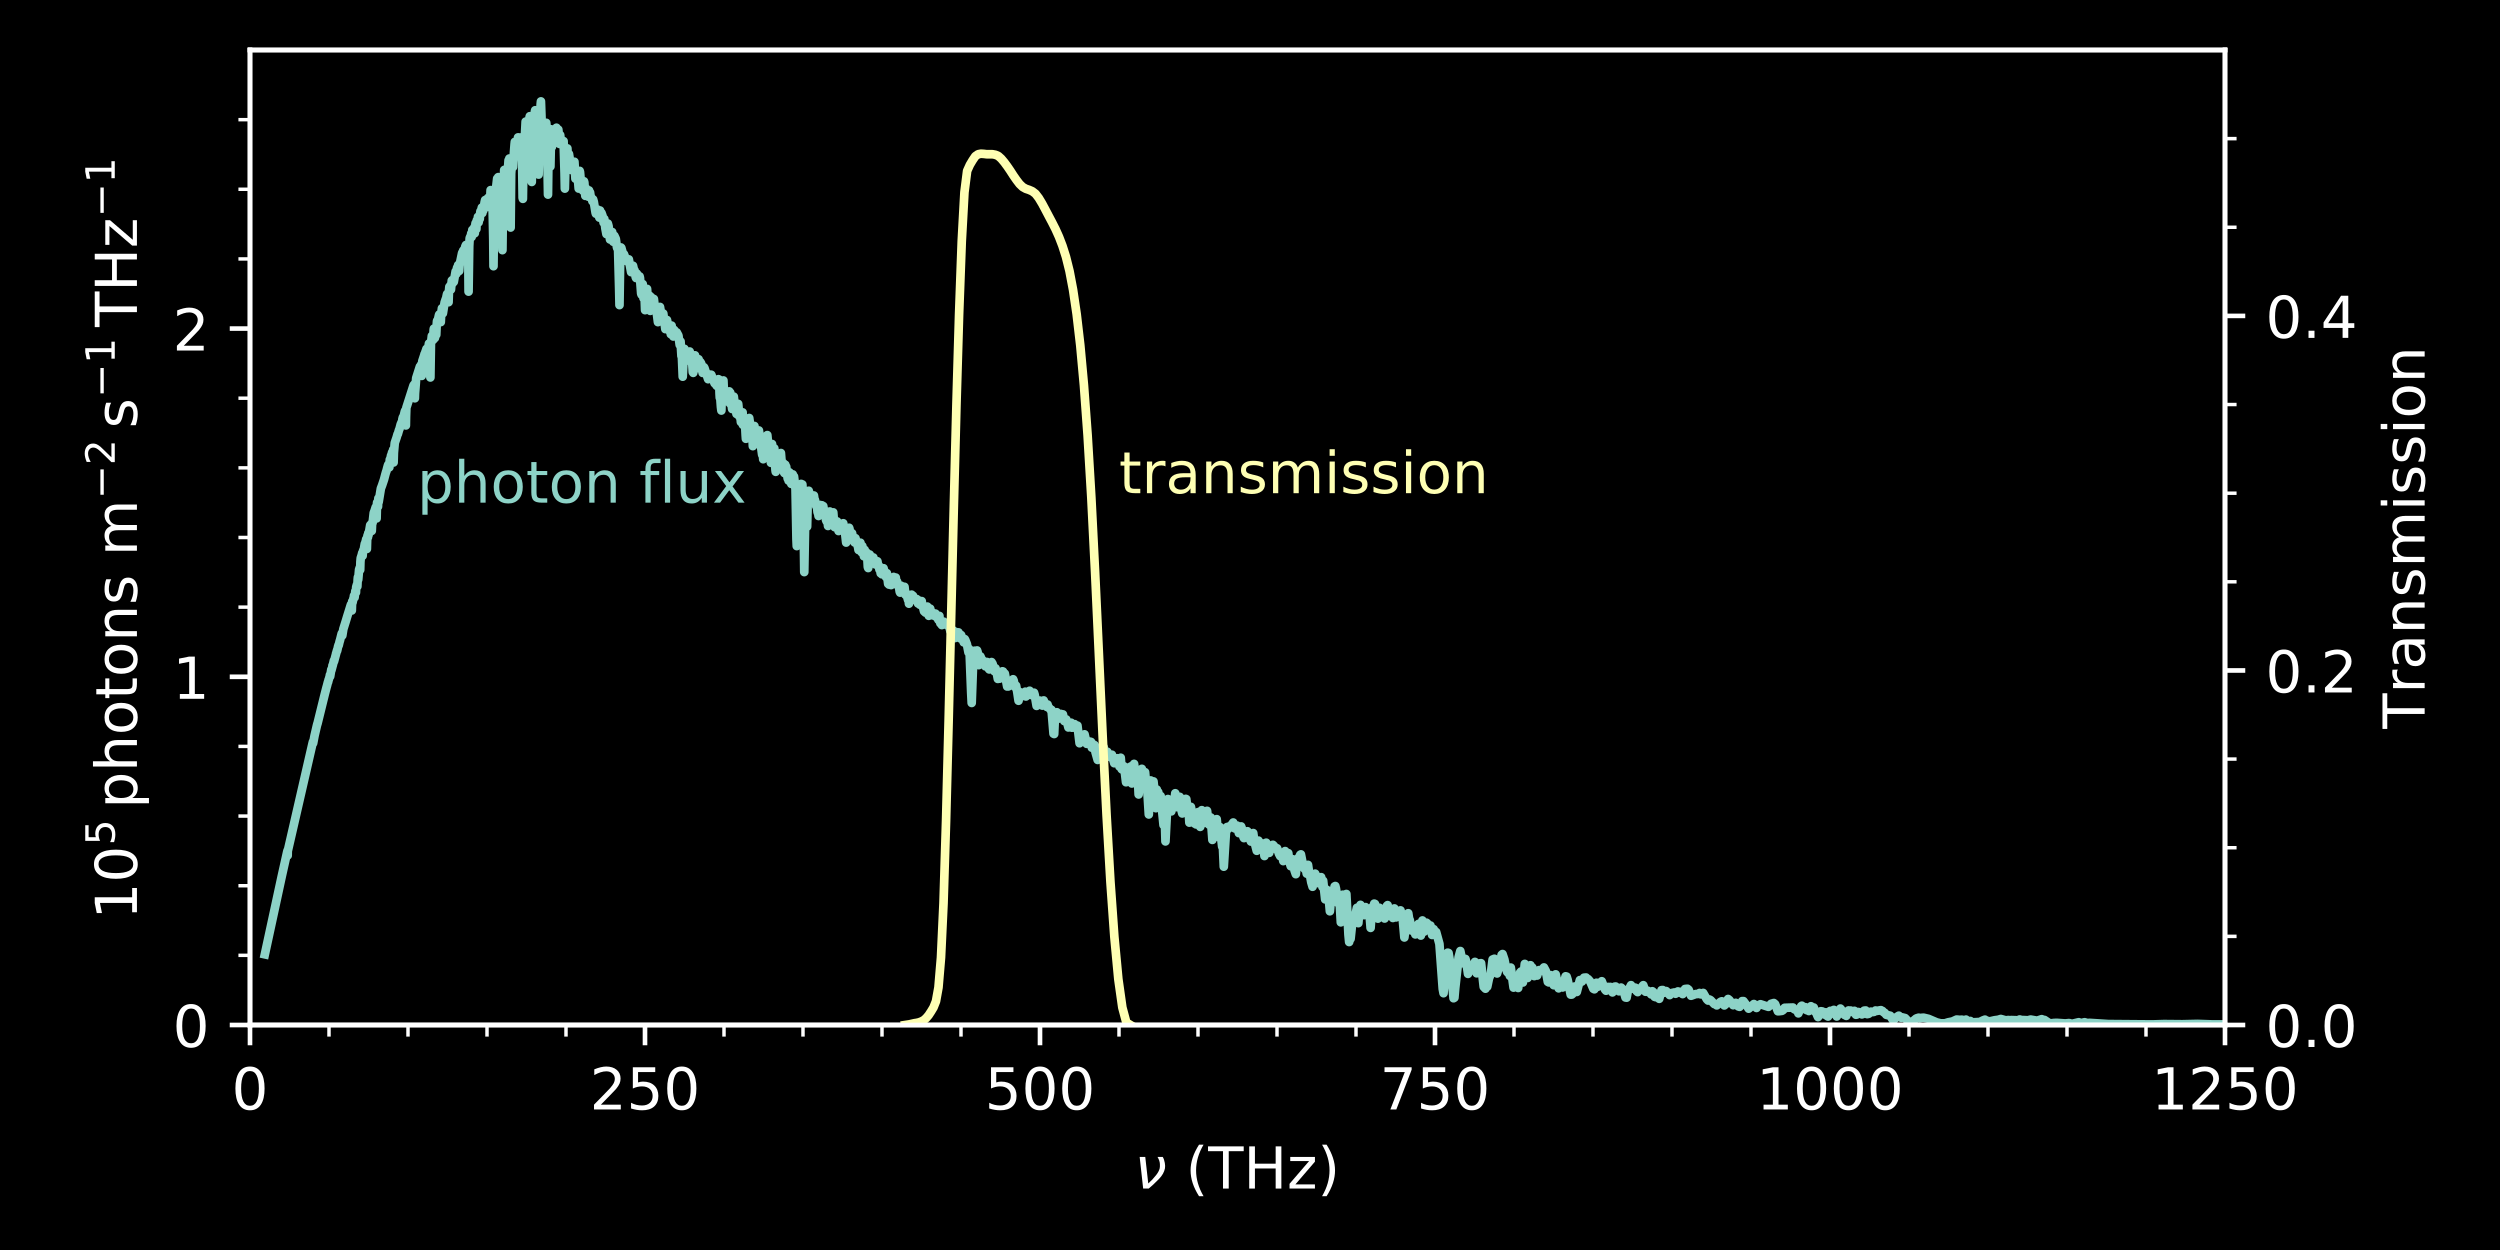 <?xml version="1.0" encoding="utf-8" standalone="no"?>
<!DOCTYPE svg PUBLIC "-//W3C//DTD SVG 1.1//EN"
  "http://www.w3.org/Graphics/SVG/1.1/DTD/svg11.dtd">
<!-- Created with matplotlib (https://matplotlib.org/) -->
<svg height="216pt" version="1.1" viewBox="0 0 432 216" width="432pt" xmlns="http://www.w3.org/2000/svg" xmlns:xlink="http://www.w3.org/1999/xlink">
 <defs>
  <style type="text/css">
*{stroke-linecap:butt;stroke-linejoin:round;}
  </style>
 </defs>
 <g id="figure_1">
  <g id="patch_1">
   <path d="M 0 216 
L 432 216 
L 432 0 
L 0 0 
z
"/>
  </g>
  <g id="axes_1">
   <g id="patch_2">
    <path d="M 43.2 177.12 
L 384.48 177.12 
L 384.48 8.64 
L 43.2 8.64 
z
"/>
   </g>
   <g id="matplotlib.axis_1">
    <g id="xtick_1">
     <g id="line2d_1">
      <defs>
       <path d="M 0 0 
L 0 3.5 
" id="mbdb3752175" style="stroke:#ffffff;stroke-width:0.8;"/>
      </defs>
      <g>
       <use style="fill:#ffffff;stroke:#ffffff;stroke-width:0.8;" x="43.2" xlink:href="#mbdb3752175" y="177.12"/>
      </g>
     </g>
     <g id="text_1">
      <!-- 0 -->
      <defs>
       <path d="M 31.781 66.406 
Q 24.172 66.406 20.328 58.906 
Q 16.5 51.422 16.5 36.375 
Q 16.5 21.391 20.328 13.891 
Q 24.172 6.391 31.781 6.391 
Q 39.453 6.391 43.281 13.891 
Q 47.125 21.391 47.125 36.375 
Q 47.125 51.422 43.281 58.906 
Q 39.453 66.406 31.781 66.406 
z
M 31.781 74.219 
Q 44.047 74.219 50.516 64.516 
Q 56.984 54.828 56.984 36.375 
Q 56.984 17.969 50.516 8.266 
Q 44.047 -1.422 31.781 -1.422 
Q 19.531 -1.422 13.062 8.266 
Q 6.594 17.969 6.594 36.375 
Q 6.594 54.828 13.062 64.516 
Q 19.531 74.219 31.781 74.219 
z
" id="DejaVuSans-48"/>
      </defs>
      <g style="fill:#ffffff;" transform="translate(40.019 191.718)scale(0.1 -0.1)">
       <use xlink:href="#DejaVuSans-48"/>
      </g>
     </g>
    </g>
    <g id="xtick_2">
     <g id="line2d_2">
      <g>
       <use style="fill:#ffffff;stroke:#ffffff;stroke-width:0.8;" x="111.456" xlink:href="#mbdb3752175" y="177.12"/>
      </g>
     </g>
     <g id="text_2">
      <!-- 250 -->
      <defs>
       <path d="M 19.188 8.297 
L 53.609 8.297 
L 53.609 0 
L 7.328 0 
L 7.328 8.297 
Q 12.938 14.109 22.625 23.891 
Q 32.328 33.688 34.812 36.531 
Q 39.547 41.844 41.422 45.531 
Q 43.312 49.219 43.312 52.781 
Q 43.312 58.594 39.234 62.25 
Q 35.156 65.922 28.609 65.922 
Q 23.969 65.922 18.812 64.312 
Q 13.672 62.703 7.812 59.422 
L 7.812 69.391 
Q 13.766 71.781 18.938 73 
Q 24.125 74.219 28.422 74.219 
Q 39.75 74.219 46.484 68.547 
Q 53.219 62.891 53.219 53.422 
Q 53.219 48.922 51.531 44.891 
Q 49.859 40.875 45.406 35.406 
Q 44.188 33.984 37.641 27.219 
Q 31.109 20.453 19.188 8.297 
z
" id="DejaVuSans-50"/>
       <path d="M 10.797 72.906 
L 49.516 72.906 
L 49.516 64.594 
L 19.828 64.594 
L 19.828 46.734 
Q 21.969 47.469 24.109 47.828 
Q 26.266 48.188 28.422 48.188 
Q 40.625 48.188 47.75 41.5 
Q 54.891 34.812 54.891 23.391 
Q 54.891 11.625 47.562 5.094 
Q 40.234 -1.422 26.906 -1.422 
Q 22.312 -1.422 17.547 -0.641 
Q 12.797 0.141 7.719 1.703 
L 7.719 11.625 
Q 12.109 9.234 16.797 8.062 
Q 21.484 6.891 26.703 6.891 
Q 35.156 6.891 40.078 11.328 
Q 45.016 15.766 45.016 23.391 
Q 45.016 31 40.078 35.438 
Q 35.156 39.891 26.703 39.891 
Q 22.75 39.891 18.812 39.016 
Q 14.891 38.141 10.797 36.281 
z
" id="DejaVuSans-53"/>
      </defs>
      <g style="fill:#ffffff;" transform="translate(101.912 191.718)scale(0.1 -0.1)">
       <use xlink:href="#DejaVuSans-50"/>
       <use x="63.623" xlink:href="#DejaVuSans-53"/>
       <use x="127.246" xlink:href="#DejaVuSans-48"/>
      </g>
     </g>
    </g>
    <g id="xtick_3">
     <g id="line2d_3">
      <g>
       <use style="fill:#ffffff;stroke:#ffffff;stroke-width:0.8;" x="179.712" xlink:href="#mbdb3752175" y="177.12"/>
      </g>
     </g>
     <g id="text_3">
      <!-- 500 -->
      <g style="fill:#ffffff;" transform="translate(170.168 191.718)scale(0.1 -0.1)">
       <use xlink:href="#DejaVuSans-53"/>
       <use x="63.623" xlink:href="#DejaVuSans-48"/>
       <use x="127.246" xlink:href="#DejaVuSans-48"/>
      </g>
     </g>
    </g>
    <g id="xtick_4">
     <g id="line2d_4">
      <g>
       <use style="fill:#ffffff;stroke:#ffffff;stroke-width:0.8;" x="247.968" xlink:href="#mbdb3752175" y="177.12"/>
      </g>
     </g>
     <g id="text_4">
      <!-- 750 -->
      <defs>
       <path d="M 8.203 72.906 
L 55.078 72.906 
L 55.078 68.703 
L 28.609 0 
L 18.312 0 
L 43.219 64.594 
L 8.203 64.594 
z
" id="DejaVuSans-55"/>
      </defs>
      <g style="fill:#ffffff;" transform="translate(238.424 191.718)scale(0.1 -0.1)">
       <use xlink:href="#DejaVuSans-55"/>
       <use x="63.623" xlink:href="#DejaVuSans-53"/>
       <use x="127.246" xlink:href="#DejaVuSans-48"/>
      </g>
     </g>
    </g>
    <g id="xtick_5">
     <g id="line2d_5">
      <g>
       <use style="fill:#ffffff;stroke:#ffffff;stroke-width:0.8;" x="316.224" xlink:href="#mbdb3752175" y="177.12"/>
      </g>
     </g>
     <g id="text_5">
      <!-- 1000 -->
      <defs>
       <path d="M 12.406 8.297 
L 28.516 8.297 
L 28.516 63.922 
L 10.984 60.406 
L 10.984 69.391 
L 28.422 72.906 
L 38.281 72.906 
L 38.281 8.297 
L 54.391 8.297 
L 54.391 0 
L 12.406 0 
z
" id="DejaVuSans-49"/>
      </defs>
      <g style="fill:#ffffff;" transform="translate(303.499 191.718)scale(0.1 -0.1)">
       <use xlink:href="#DejaVuSans-49"/>
       <use x="63.623" xlink:href="#DejaVuSans-48"/>
       <use x="127.246" xlink:href="#DejaVuSans-48"/>
       <use x="190.869" xlink:href="#DejaVuSans-48"/>
      </g>
     </g>
    </g>
    <g id="xtick_6">
     <g id="line2d_6">
      <g>
       <use style="fill:#ffffff;stroke:#ffffff;stroke-width:0.8;" x="384.48" xlink:href="#mbdb3752175" y="177.12"/>
      </g>
     </g>
     <g id="text_6">
      <!-- 1250 -->
      <g style="fill:#ffffff;" transform="translate(371.755 191.718)scale(0.1 -0.1)">
       <use xlink:href="#DejaVuSans-49"/>
       <use x="63.623" xlink:href="#DejaVuSans-50"/>
       <use x="127.246" xlink:href="#DejaVuSans-53"/>
       <use x="190.869" xlink:href="#DejaVuSans-48"/>
      </g>
     </g>
    </g>
    <g id="xtick_7">
     <g id="line2d_7">
      <defs>
       <path d="M 0 0 
L 0 2 
" id="m916fd27968" style="stroke:#ffffff;stroke-width:0.6;"/>
      </defs>
      <g>
       <use style="fill:#ffffff;stroke:#ffffff;stroke-width:0.6;" x="56.851" xlink:href="#m916fd27968" y="177.12"/>
      </g>
     </g>
    </g>
    <g id="xtick_8">
     <g id="line2d_8">
      <g>
       <use style="fill:#ffffff;stroke:#ffffff;stroke-width:0.6;" x="70.502" xlink:href="#m916fd27968" y="177.12"/>
      </g>
     </g>
    </g>
    <g id="xtick_9">
     <g id="line2d_9">
      <g>
       <use style="fill:#ffffff;stroke:#ffffff;stroke-width:0.6;" x="84.154" xlink:href="#m916fd27968" y="177.12"/>
      </g>
     </g>
    </g>
    <g id="xtick_10">
     <g id="line2d_10">
      <g>
       <use style="fill:#ffffff;stroke:#ffffff;stroke-width:0.6;" x="97.805" xlink:href="#m916fd27968" y="177.12"/>
      </g>
     </g>
    </g>
    <g id="xtick_11">
     <g id="line2d_11">
      <g>
       <use style="fill:#ffffff;stroke:#ffffff;stroke-width:0.6;" x="125.107" xlink:href="#m916fd27968" y="177.12"/>
      </g>
     </g>
    </g>
    <g id="xtick_12">
     <g id="line2d_12">
      <g>
       <use style="fill:#ffffff;stroke:#ffffff;stroke-width:0.6;" x="138.758" xlink:href="#m916fd27968" y="177.12"/>
      </g>
     </g>
    </g>
    <g id="xtick_13">
     <g id="line2d_13">
      <g>
       <use style="fill:#ffffff;stroke:#ffffff;stroke-width:0.6;" x="152.41" xlink:href="#m916fd27968" y="177.12"/>
      </g>
     </g>
    </g>
    <g id="xtick_14">
     <g id="line2d_14">
      <g>
       <use style="fill:#ffffff;stroke:#ffffff;stroke-width:0.6;" x="166.061" xlink:href="#m916fd27968" y="177.12"/>
      </g>
     </g>
    </g>
    <g id="xtick_15">
     <g id="line2d_15">
      <g>
       <use style="fill:#ffffff;stroke:#ffffff;stroke-width:0.6;" x="193.363" xlink:href="#m916fd27968" y="177.12"/>
      </g>
     </g>
    </g>
    <g id="xtick_16">
     <g id="line2d_16">
      <g>
       <use style="fill:#ffffff;stroke:#ffffff;stroke-width:0.6;" x="207.014" xlink:href="#m916fd27968" y="177.12"/>
      </g>
     </g>
    </g>
    <g id="xtick_17">
     <g id="line2d_17">
      <g>
       <use style="fill:#ffffff;stroke:#ffffff;stroke-width:0.6;" x="220.666" xlink:href="#m916fd27968" y="177.12"/>
      </g>
     </g>
    </g>
    <g id="xtick_18">
     <g id="line2d_18">
      <g>
       <use style="fill:#ffffff;stroke:#ffffff;stroke-width:0.6;" x="234.317" xlink:href="#m916fd27968" y="177.12"/>
      </g>
     </g>
    </g>
    <g id="xtick_19">
     <g id="line2d_19">
      <g>
       <use style="fill:#ffffff;stroke:#ffffff;stroke-width:0.6;" x="261.619" xlink:href="#m916fd27968" y="177.12"/>
      </g>
     </g>
    </g>
    <g id="xtick_20">
     <g id="line2d_20">
      <g>
       <use style="fill:#ffffff;stroke:#ffffff;stroke-width:0.6;" x="275.27" xlink:href="#m916fd27968" y="177.12"/>
      </g>
     </g>
    </g>
    <g id="xtick_21">
     <g id="line2d_21">
      <g>
       <use style="fill:#ffffff;stroke:#ffffff;stroke-width:0.6;" x="288.922" xlink:href="#m916fd27968" y="177.12"/>
      </g>
     </g>
    </g>
    <g id="xtick_22">
     <g id="line2d_22">
      <g>
       <use style="fill:#ffffff;stroke:#ffffff;stroke-width:0.6;" x="302.573" xlink:href="#m916fd27968" y="177.12"/>
      </g>
     </g>
    </g>
    <g id="xtick_23">
     <g id="line2d_23">
      <g>
       <use style="fill:#ffffff;stroke:#ffffff;stroke-width:0.6;" x="329.875" xlink:href="#m916fd27968" y="177.12"/>
      </g>
     </g>
    </g>
    <g id="xtick_24">
     <g id="line2d_24">
      <g>
       <use style="fill:#ffffff;stroke:#ffffff;stroke-width:0.6;" x="343.526" xlink:href="#m916fd27968" y="177.12"/>
      </g>
     </g>
    </g>
    <g id="xtick_25">
     <g id="line2d_25">
      <g>
       <use style="fill:#ffffff;stroke:#ffffff;stroke-width:0.6;" x="357.178" xlink:href="#m916fd27968" y="177.12"/>
      </g>
     </g>
    </g>
    <g id="xtick_26">
     <g id="line2d_26">
      <g>
       <use style="fill:#ffffff;stroke:#ffffff;stroke-width:0.6;" x="370.829" xlink:href="#m916fd27968" y="177.12"/>
      </g>
     </g>
    </g>
    <g id="text_7">
     <!-- $\nu \ \left( \mathrm{THz} \right)$ -->
     <defs>
      <path d="M 14.984 0 
L 8.938 54.688 
L 18.609 54.688 
L 23.781 8.797 
Q 30.812 14.844 37.359 23.25 
Q 42.281 29.547 43.562 35.016 
Q 44.141 37.594 43.891 42.484 
Q 43.656 48.297 39.75 54.688 
L 48.828 54.688 
L 48.828 54.688 
Q 51.375 50.344 52.391 44.281 
Q 53.375 38.719 52.641 34.906 
Q 50.781 25.344 42.484 16.797 
Q 31.641 5.672 24.562 0 
z
" id="DejaVuSans-Oblique-957"/>
      <path d="M 31 75.875 
Q 24.469 64.656 21.281 53.656 
Q 18.109 42.672 18.109 31.391 
Q 18.109 20.125 21.312 9.062 
Q 24.516 -2 31 -13.188 
L 23.188 -13.188 
Q 15.875 -1.703 12.234 9.375 
Q 8.594 20.453 8.594 31.391 
Q 8.594 42.281 12.203 53.312 
Q 15.828 64.359 23.188 75.875 
z
" id="DejaVuSans-40"/>
      <path d="M -0.297 72.906 
L 61.375 72.906 
L 61.375 64.594 
L 35.5 64.594 
L 35.5 0 
L 25.594 0 
L 25.594 64.594 
L -0.297 64.594 
z
" id="DejaVuSans-84"/>
      <path d="M 9.812 72.906 
L 19.672 72.906 
L 19.672 43.016 
L 55.516 43.016 
L 55.516 72.906 
L 65.375 72.906 
L 65.375 0 
L 55.516 0 
L 55.516 34.719 
L 19.672 34.719 
L 19.672 0 
L 9.812 0 
z
" id="DejaVuSans-72"/>
      <path d="M 5.516 54.688 
L 48.188 54.688 
L 48.188 46.484 
L 14.406 7.172 
L 48.188 7.172 
L 48.188 0 
L 4.297 0 
L 4.297 8.203 
L 38.094 47.516 
L 5.516 47.516 
z
" id="DejaVuSans-122"/>
      <path d="M 8.016 75.875 
L 15.828 75.875 
Q 23.141 64.359 26.781 53.312 
Q 30.422 42.281 30.422 31.391 
Q 30.422 20.453 26.781 9.375 
Q 23.141 -1.703 15.828 -13.188 
L 8.016 -13.188 
Q 14.5 -2 17.703 9.062 
Q 20.906 20.125 20.906 31.391 
Q 20.906 42.672 17.703 53.656 
Q 14.5 64.656 8.016 75.875 
z
" id="DejaVuSans-41"/>
     </defs>
     <g style="fill:#ffffff;" transform="translate(196.04 205.397)scale(0.1 -0.1)">
      <use transform="translate(0 0.125)" xlink:href="#DejaVuSans-Oblique-957"/>
      <use transform="translate(88.33 0.125)" xlink:href="#DejaVuSans-40"/>
      <use transform="translate(127.343 0.125)" xlink:href="#DejaVuSans-84"/>
      <use transform="translate(188.427 0.125)" xlink:href="#DejaVuSans-72"/>
      <use transform="translate(263.623 0.125)" xlink:href="#DejaVuSans-122"/>
      <use transform="translate(316.113 0.125)" xlink:href="#DejaVuSans-41"/>
     </g>
    </g>
   </g>
   <g id="matplotlib.axis_2">
    <g id="ytick_1">
     <g id="line2d_27">
      <defs>
       <path d="M 0 0 
L -3.5 0 
" id="mebb467d0e4" style="stroke:#ffffff;stroke-width:0.8;"/>
      </defs>
      <g>
       <use style="fill:#ffffff;stroke:#ffffff;stroke-width:0.8;" x="43.2" xlink:href="#mebb467d0e4" y="177.12"/>
      </g>
     </g>
     <g id="text_8">
      <!-- 0 -->
      <g style="fill:#ffffff;" transform="translate(29.837 180.919)scale(0.1 -0.1)">
       <use xlink:href="#DejaVuSans-48"/>
      </g>
     </g>
    </g>
    <g id="ytick_2">
     <g id="line2d_28">
      <g>
       <use style="fill:#ffffff;stroke:#ffffff;stroke-width:0.8;" x="43.2" xlink:href="#mebb467d0e4" y="116.949"/>
      </g>
     </g>
     <g id="text_9">
      <!-- 1 -->
      <g style="fill:#ffffff;" transform="translate(29.837 120.748)scale(0.1 -0.1)">
       <use xlink:href="#DejaVuSans-49"/>
      </g>
     </g>
    </g>
    <g id="ytick_3">
     <g id="line2d_29">
      <g>
       <use style="fill:#ffffff;stroke:#ffffff;stroke-width:0.8;" x="43.2" xlink:href="#mebb467d0e4" y="56.777"/>
      </g>
     </g>
     <g id="text_10">
      <!-- 2 -->
      <g style="fill:#ffffff;" transform="translate(29.837 60.576)scale(0.1 -0.1)">
       <use xlink:href="#DejaVuSans-50"/>
      </g>
     </g>
    </g>
    <g id="ytick_4">
     <g id="line2d_30">
      <defs>
       <path d="M 0 0 
L -2 0 
" id="mc58564d623" style="stroke:#ffffff;stroke-width:0.6;"/>
      </defs>
      <g>
       <use style="fill:#ffffff;stroke:#ffffff;stroke-width:0.6;" x="43.2" xlink:href="#mc58564d623" y="165.086"/>
      </g>
     </g>
    </g>
    <g id="ytick_5">
     <g id="line2d_31">
      <g>
       <use style="fill:#ffffff;stroke:#ffffff;stroke-width:0.6;" x="43.2" xlink:href="#mc58564d623" y="153.051"/>
      </g>
     </g>
    </g>
    <g id="ytick_6">
     <g id="line2d_32">
      <g>
       <use style="fill:#ffffff;stroke:#ffffff;stroke-width:0.6;" x="43.2" xlink:href="#mc58564d623" y="141.017"/>
      </g>
     </g>
    </g>
    <g id="ytick_7">
     <g id="line2d_33">
      <g>
       <use style="fill:#ffffff;stroke:#ffffff;stroke-width:0.6;" x="43.2" xlink:href="#mc58564d623" y="128.983"/>
      </g>
     </g>
    </g>
    <g id="ytick_8">
     <g id="line2d_34">
      <g>
       <use style="fill:#ffffff;stroke:#ffffff;stroke-width:0.6;" x="43.2" xlink:href="#mc58564d623" y="104.914"/>
      </g>
     </g>
    </g>
    <g id="ytick_9">
     <g id="line2d_35">
      <g>
       <use style="fill:#ffffff;stroke:#ffffff;stroke-width:0.6;" x="43.2" xlink:href="#mc58564d623" y="92.88"/>
      </g>
     </g>
    </g>
    <g id="ytick_10">
     <g id="line2d_36">
      <g>
       <use style="fill:#ffffff;stroke:#ffffff;stroke-width:0.6;" x="43.2" xlink:href="#mc58564d623" y="80.846"/>
      </g>
     </g>
    </g>
    <g id="ytick_11">
     <g id="line2d_37">
      <g>
       <use style="fill:#ffffff;stroke:#ffffff;stroke-width:0.6;" x="43.2" xlink:href="#mc58564d623" y="68.811"/>
      </g>
     </g>
    </g>
    <g id="ytick_12">
     <g id="line2d_38">
      <g>
       <use style="fill:#ffffff;stroke:#ffffff;stroke-width:0.6;" x="43.2" xlink:href="#mc58564d623" y="44.743"/>
      </g>
     </g>
    </g>
    <g id="ytick_13">
     <g id="line2d_39">
      <g>
       <use style="fill:#ffffff;stroke:#ffffff;stroke-width:0.6;" x="43.2" xlink:href="#mc58564d623" y="32.709"/>
      </g>
     </g>
    </g>
    <g id="ytick_14">
     <g id="line2d_40">
      <g>
       <use style="fill:#ffffff;stroke:#ffffff;stroke-width:0.6;" x="43.2" xlink:href="#mc58564d623" y="20.674"/>
      </g>
     </g>
    </g>
    <g id="text_11">
     <!-- $10^5 \, \mathrm{photons}\ \mathrm{m}^{-2}\, \mathrm{s}^{-1}\, \mathrm{THz}^{-1}$ -->
     <defs>
      <path d="M 18.109 8.203 
L 18.109 -20.797 
L 9.078 -20.797 
L 9.078 54.688 
L 18.109 54.688 
L 18.109 46.391 
Q 20.953 51.266 25.266 53.625 
Q 29.594 56 35.594 56 
Q 45.562 56 51.781 48.094 
Q 58.016 40.188 58.016 27.297 
Q 58.016 14.406 51.781 6.484 
Q 45.562 -1.422 35.594 -1.422 
Q 29.594 -1.422 25.266 0.953 
Q 20.953 3.328 18.109 8.203 
z
M 48.688 27.297 
Q 48.688 37.203 44.609 42.844 
Q 40.531 48.484 33.406 48.484 
Q 26.266 48.484 22.188 42.844 
Q 18.109 37.203 18.109 27.297 
Q 18.109 17.391 22.188 11.75 
Q 26.266 6.109 33.406 6.109 
Q 40.531 6.109 44.609 11.75 
Q 48.688 17.391 48.688 27.297 
z
" id="DejaVuSans-112"/>
      <path d="M 54.891 33.016 
L 54.891 0 
L 45.906 0 
L 45.906 32.719 
Q 45.906 40.484 42.875 44.328 
Q 39.844 48.188 33.797 48.188 
Q 26.516 48.188 22.312 43.547 
Q 18.109 38.922 18.109 30.906 
L 18.109 0 
L 9.078 0 
L 9.078 75.984 
L 18.109 75.984 
L 18.109 46.188 
Q 21.344 51.125 25.703 53.562 
Q 30.078 56 35.797 56 
Q 45.219 56 50.047 50.172 
Q 54.891 44.344 54.891 33.016 
z
" id="DejaVuSans-104"/>
      <path d="M 30.609 48.391 
Q 23.391 48.391 19.188 42.75 
Q 14.984 37.109 14.984 27.297 
Q 14.984 17.484 19.156 11.844 
Q 23.344 6.203 30.609 6.203 
Q 37.797 6.203 41.984 11.859 
Q 46.188 17.531 46.188 27.297 
Q 46.188 37.016 41.984 42.703 
Q 37.797 48.391 30.609 48.391 
z
M 30.609 56 
Q 42.328 56 49.016 48.375 
Q 55.719 40.766 55.719 27.297 
Q 55.719 13.875 49.016 6.219 
Q 42.328 -1.422 30.609 -1.422 
Q 18.844 -1.422 12.172 6.219 
Q 5.516 13.875 5.516 27.297 
Q 5.516 40.766 12.172 48.375 
Q 18.844 56 30.609 56 
z
" id="DejaVuSans-111"/>
      <path d="M 18.312 70.219 
L 18.312 54.688 
L 36.812 54.688 
L 36.812 47.703 
L 18.312 47.703 
L 18.312 18.016 
Q 18.312 11.328 20.141 9.422 
Q 21.969 7.516 27.594 7.516 
L 36.812 7.516 
L 36.812 0 
L 27.594 0 
Q 17.188 0 13.234 3.875 
Q 9.281 7.766 9.281 18.016 
L 9.281 47.703 
L 2.688 47.703 
L 2.688 54.688 
L 9.281 54.688 
L 9.281 70.219 
z
" id="DejaVuSans-116"/>
      <path d="M 54.891 33.016 
L 54.891 0 
L 45.906 0 
L 45.906 32.719 
Q 45.906 40.484 42.875 44.328 
Q 39.844 48.188 33.797 48.188 
Q 26.516 48.188 22.312 43.547 
Q 18.109 38.922 18.109 30.906 
L 18.109 0 
L 9.078 0 
L 9.078 54.688 
L 18.109 54.688 
L 18.109 46.188 
Q 21.344 51.125 25.703 53.562 
Q 30.078 56 35.797 56 
Q 45.219 56 50.047 50.172 
Q 54.891 44.344 54.891 33.016 
z
" id="DejaVuSans-110"/>
      <path d="M 44.281 53.078 
L 44.281 44.578 
Q 40.484 46.531 36.375 47.5 
Q 32.281 48.484 27.875 48.484 
Q 21.188 48.484 17.844 46.438 
Q 14.5 44.391 14.5 40.281 
Q 14.5 37.156 16.891 35.375 
Q 19.281 33.594 26.516 31.984 
L 29.594 31.297 
Q 39.156 29.25 43.188 25.516 
Q 47.219 21.781 47.219 15.094 
Q 47.219 7.469 41.188 3.016 
Q 35.156 -1.422 24.609 -1.422 
Q 20.219 -1.422 15.453 -0.562 
Q 10.688 0.297 5.422 2 
L 5.422 11.281 
Q 10.406 8.688 15.234 7.391 
Q 20.062 6.109 24.812 6.109 
Q 31.156 6.109 34.562 8.281 
Q 37.984 10.453 37.984 14.406 
Q 37.984 18.062 35.516 20.016 
Q 33.062 21.969 24.703 23.781 
L 21.578 24.516 
Q 13.234 26.266 9.516 29.906 
Q 5.812 33.547 5.812 39.891 
Q 5.812 47.609 11.281 51.797 
Q 16.75 56 26.812 56 
Q 31.781 56 36.172 55.266 
Q 40.578 54.547 44.281 53.078 
z
" id="DejaVuSans-115"/>
      <path d="M 52 44.188 
Q 55.375 50.25 60.062 53.125 
Q 64.75 56 71.094 56 
Q 79.641 56 84.281 50.016 
Q 88.922 44.047 88.922 33.016 
L 88.922 0 
L 79.891 0 
L 79.891 32.719 
Q 79.891 40.578 77.094 44.375 
Q 74.312 48.188 68.609 48.188 
Q 61.625 48.188 57.562 43.547 
Q 53.516 38.922 53.516 30.906 
L 53.516 0 
L 44.484 0 
L 44.484 32.719 
Q 44.484 40.625 41.703 44.406 
Q 38.922 48.188 33.109 48.188 
Q 26.219 48.188 22.156 43.531 
Q 18.109 38.875 18.109 30.906 
L 18.109 0 
L 9.078 0 
L 9.078 54.688 
L 18.109 54.688 
L 18.109 46.188 
Q 21.188 51.219 25.484 53.609 
Q 29.781 56 35.688 56 
Q 41.656 56 45.828 52.969 
Q 50 49.953 52 44.188 
z
" id="DejaVuSans-109"/>
      <path d="M 10.594 35.5 
L 73.188 35.5 
L 73.188 27.203 
L 10.594 27.203 
z
" id="DejaVuSans-8722"/>
     </defs>
     <g style="fill:#ffffff;" transform="translate(23.738 158.88)rotate(-90)scale(0.1 -0.1)">
      <use transform="translate(0 0.766)" xlink:href="#DejaVuSans-49"/>
      <use transform="translate(63.623 0.766)" xlink:href="#DejaVuSans-48"/>
      <use transform="translate(128.203 39.047)scale(0.7)" xlink:href="#DejaVuSans-53"/>
      <use transform="translate(191.709 0.766)" xlink:href="#DejaVuSans-112"/>
      <use transform="translate(255.186 0.766)" xlink:href="#DejaVuSans-104"/>
      <use transform="translate(318.565 0.766)" xlink:href="#DejaVuSans-111"/>
      <use transform="translate(379.746 0.766)" xlink:href="#DejaVuSans-116"/>
      <use transform="translate(418.955 0.766)" xlink:href="#DejaVuSans-111"/>
      <use transform="translate(480.137 0.766)" xlink:href="#DejaVuSans-110"/>
      <use transform="translate(543.516 0.766)" xlink:href="#DejaVuSans-115"/>
      <use transform="translate(628.086 0.766)" xlink:href="#DejaVuSans-109"/>
      <use transform="translate(726.455 39.047)scale(0.7)" xlink:href="#DejaVuSans-8722"/>
      <use transform="translate(785.107 39.047)scale(0.7)" xlink:href="#DejaVuSans-50"/>
      <use transform="translate(848.614 0.766)" xlink:href="#DejaVuSans-115"/>
      <use transform="translate(901.67 39.047)scale(0.7)" xlink:href="#DejaVuSans-8722"/>
      <use transform="translate(960.323 39.047)scale(0.7)" xlink:href="#DejaVuSans-49"/>
      <use transform="translate(1023.829 0.766)" xlink:href="#DejaVuSans-84"/>
      <use transform="translate(1084.913 0.766)" xlink:href="#DejaVuSans-72"/>
      <use transform="translate(1160.108 0.766)" xlink:href="#DejaVuSans-122"/>
      <use transform="translate(1213.555 39.047)scale(0.7)" xlink:href="#DejaVuSans-8722"/>
      <use transform="translate(1272.208 39.047)scale(0.7)" xlink:href="#DejaVuSans-49"/>
     </g>
    </g>
   </g>
   <g id="line2d_41">
    <path clip-path="url(#pc6c2845719)" d="M 433 177.073 
L 426.746 177.054 
L 414.786 176.994 
L 412.483 177.042 
L 409.982 176.987 
L 409.081 176.949 
L 406.405 176.994 
L 390.727 176.983 
L 389.313 177.008 
L 386.521 177.04 
L 384.946 177.021 
L 382.416 177.022 
L 379.734 176.93 
L 377.093 176.991 
L 373.943 176.961 
L 371.936 177.023 
L 364.319 176.957 
L 361.065 176.75 
L 360.726 176.789 
L 360.219 176.644 
L 359.546 176.8 
L 359.211 176.64 
L 358.042 176.921 
L 357.544 176.786 
L 356.883 176.853 
L 355.404 176.746 
L 354.914 176.768 
L 354.264 176.854 
L 353.939 176.684 
L 353.293 176.252 
L 352.971 176.203 
L 352.81 176.114 
L 352.008 176.379 
L 350.892 176.182 
L 350.417 176.308 
L 349.627 176.266 
L 349.313 176.26 
L 348.999 176.167 
L 348.685 176.308 
L 347.594 176.27 
L 347.283 176.29 
L 346.973 176.258 
L 346.664 176.339 
L 345.741 176.081 
L 345.281 176.221 
L 344.67 176.301 
L 343.758 176.51 
L 343.154 176.313 
L 343.003 176.196 
L 342.702 176.31 
L 342.101 176.598 
L 340.759 176.665 
L 340.463 176.424 
L 340.167 176.572 
L 340.019 176.504 
L 339.724 176.189 
L 339.43 176.31 
L 338.989 176.196 
L 338.696 176.235 
L 338.112 176.179 
L 337.384 176.513 
L 336.661 176.652 
L 336.085 176.832 
L 335.797 176.829 
L 335.368 176.841 
L 334.654 176.663 
L 333.237 176.058 
L 332.394 175.856 
L 331.974 175.889 
L 331.695 175.989 
L 331.556 175.858 
L 331.138 175.986 
L 330.307 176.692 
L 330.031 176.782 
L 329.481 176.22 
L 329.207 175.928 
L 328.659 175.791 
L 328.523 175.867 
L 328.387 175.804 
L 328.114 175.511 
L 327.707 175.767 
L 327.436 176.015 
L 327.166 176.381 
L 326.627 175.518 
L 325.955 175.363 
L 325.688 175.022 
L 325.554 174.972 
L 325.287 174.695 
L 325.154 174.721 
L 325.021 174.555 
L 324.225 174.698 
L 324.093 174.616 
L 323.829 174.849 
L 323.566 174.891 
L 323.303 174.814 
L 322.909 175.185 
L 322.647 175.243 
L 322.386 174.613 
L 322.125 174.643 
L 321.995 174.837 
L 321.865 175.245 
L 321.735 175.286 
L 321.346 174.931 
L 321.087 174.872 
L 320.958 174.98 
L 320.829 175.327 
L 320.7 175.347 
L 320.442 174.674 
L 320.185 174.91 
L 320.056 174.768 
L 319.928 174.806 
L 319.8 174.624 
L 319.544 174.63 
L 319.416 174.611 
L 319.289 174.848 
L 319.034 175.539 
L 318.906 175.364 
L 318.779 175.405 
L 318.398 175.094 
L 318.145 174.417 
L 318.019 174.279 
L 317.388 175.647 
L 317.136 175.212 
L 316.886 174.512 
L 316.76 174.565 
L 316.51 175.146 
L 316.26 174.685 
L 316.135 174.9 
L 315.886 175.659 
L 315.762 175.597 
L 315.513 174.934 
L 315.266 175.32 
L 314.894 174.783 
L 314.648 174.742 
L 314.524 174.864 
L 314.155 175.751 
L 314.033 175.487 
L 313.787 174.864 
L 313.665 174.85 
L 313.42 174.101 
L 313.176 174.24 
L 312.933 173.883 
L 312.811 173.982 
L 312.568 174.706 
L 312.325 174.536 
L 312.204 174.558 
L 311.962 174.037 
L 311.721 174.338 
L 311.6 174.356 
L 311.359 173.789 
L 311.239 173.877 
L 310.759 175.108 
L 310.64 174.675 
L 310.05 174.391 
L 309.812 174.103 
L 308.388 174.151 
L 308.153 174.519 
L 307.917 174.675 
L 307.448 174.736 
L 307.214 174.743 
L 306.747 173.525 
L 306.514 173.322 
L 306.05 173.46 
L 305.587 173.983 
L 304.208 173.533 
L 303.752 173.755 
L 303.524 174.171 
L 303.07 173.496 
L 302.618 173.917 
L 302.167 174.297 
L 301.717 173.595 
L 301.27 172.993 
L 301.046 172.996 
L 300.601 173.981 
L 300.379 173.906 
L 299.936 173.293 
L 299.494 173.696 
L 298.834 172.804 
L 298.615 172.627 
L 298.396 172.965 
L 298.178 173.55 
L 297.96 173.739 
L 297.525 173.029 
L 297.308 173.114 
L 296.66 173.73 
L 296.444 173.486 
L 296.229 173.503 
L 295.586 172.819 
L 295.373 172.711 
L 295.159 172.894 
L 294.947 172.684 
L 294.31 171.58 
L 293.887 171.823 
L 293.677 171.591 
L 293.466 171.754 
L 293.047 171.767 
L 292.211 172.067 
L 291.796 171.025 
L 291.588 170.857 
L 291.175 170.899 
L 290.763 171.775 
L 290.557 171.441 
L 290.352 171.376 
L 290.147 171.52 
L 289.943 171.322 
L 289.738 171.443 
L 289.535 171.715 
L 289.331 171.496 
L 288.723 171.636 
L 288.52 171.953 
L 288.117 171.462 
L 287.916 171.258 
L 287.514 171.556 
L 287.314 171.078 
L 287.114 171.096 
L 286.715 172.594 
L 286.517 171.731 
L 286.318 171.771 
L 286.12 172.316 
L 285.922 172.255 
L 285.724 171.458 
L 285.527 171.293 
L 285.33 171.834 
L 284.937 171.335 
L 284.741 171.206 
L 284.545 171.374 
L 284.35 171.373 
L 283.96 170.243 
L 282.991 171.433 
L 282.798 171.264 
L 282.605 170.682 
L 282.413 170.638 
L 282.221 170.853 
L 282.03 170.679 
L 281.838 170.238 
L 281.266 171.357 
L 281.076 172.398 
L 280.886 172.369 
L 280.507 171.023 
L 280.13 170.657 
L 279.941 170.847 
L 279.753 171.291 
L 279.191 170.473 
L 279.004 170.494 
L 278.632 171.485 
L 278.446 170.759 
L 278.26 170.54 
L 278.075 170.667 
L 277.889 170.541 
L 277.52 171.195 
L 277.336 170.988 
L 276.785 169.561 
L 276.602 169.735 
L 276.055 170.529 
L 275.873 169.82 
L 275.691 170.154 
L 275.51 170.95 
L 275.329 170.857 
L 274.787 169.599 
L 274.428 169.19 
L 274.248 169.212 
L 274.069 168.917 
L 273.712 168.947 
L 273.355 169.611 
L 273.178 169.626 
L 273 169.361 
L 272.469 171.409 
L 272.117 170.467 
L 271.941 170.706 
L 271.766 171.711 
L 271.59 171.866 
L 271.415 171.869 
L 270.892 169.319 
L 270.718 168.761 
L 270.544 168.707 
L 270.025 170.633 
L 269.852 170.468 
L 269.68 170.036 
L 269.508 169.952 
L 269.336 170.782 
L 268.822 168.37 
L 268.48 170.241 
L 267.97 168.505 
L 267.632 169.758 
L 267.463 169.659 
L 267.125 167.801 
L 266.789 167.172 
L 266.287 167.803 
L 265.953 167.637 
L 265.786 167.829 
L 265.62 168.574 
L 265.454 168.382 
L 265.288 168.429 
L 265.123 168.667 
L 264.792 167.189 
L 264.628 167.146 
L 264.463 166.792 
L 264.299 166.919 
L 263.971 168.995 
L 263.807 168.452 
L 263.481 166.564 
L 263.156 169.776 
L 262.993 169.081 
L 262.831 167.885 
L 262.669 168.065 
L 262.508 168.978 
L 262.346 170.723 
L 262.185 170.458 
L 262.024 168.81 
L 261.864 168.688 
L 261.543 170.66 
L 261.064 167.2 
L 260.904 168.639 
L 260.745 168.083 
L 260.587 168.106 
L 260.428 167.945 
L 260.27 167.384 
L 259.954 165.801 
L 259.638 164.86 
L 259.481 164.998 
L 259.168 167.039 
L 259.011 167.12 
L 258.699 168.214 
L 258.543 167.382 
L 258.387 165.818 
L 258.232 165.675 
L 257.922 165.8 
L 257.612 168.312 
L 257.304 169.031 
L 256.997 170.501 
L 256.843 170.428 
L 256.69 170.843 
L 256.384 170.523 
L 255.928 166.441 
L 255.624 166.482 
L 255.17 168.186 
L 254.869 166.217 
L 254.719 166.714 
L 254.569 167.621 
L 254.419 166.936 
L 254.269 167.037 
L 253.672 168.283 
L 253.375 166.22 
L 253.227 165.706 
L 253.079 165.716 
L 252.783 166.459 
L 252.342 164.336 
L 252.048 165.428 
L 251.464 170.748 
L 251.319 172.405 
L 251.173 172.497 
L 250.594 166.356 
L 250.305 164.676 
L 250.161 164.625 
L 249.874 165.697 
L 249.445 171.624 
L 249.302 170.871 
L 248.733 163.105 
L 248.167 161.05 
L 247.885 161.113 
L 247.745 160.563 
L 247.604 160.806 
L 247.464 161.559 
L 247.184 159.929 
L 246.905 159.939 
L 246.627 159.552 
L 246.488 159.442 
L 246.349 159.604 
L 246.211 160.872 
L 246.072 161.001 
L 245.796 159.058 
L 245.659 159.78 
L 245.521 161.668 
L 245.11 159.653 
L 244.973 160.283 
L 244.7 160.343 
L 244.563 161.463 
L 244.291 160.014 
L 244.156 160.613 
L 244.02 160.283 
L 243.885 160.79 
L 243.615 159.008 
L 243.48 158.699 
L 243.345 157.805 
L 243.211 157.996 
L 242.943 159.793 
L 242.675 161.993 
L 242.408 159.006 
L 242.009 157.315 
L 241.877 157.788 
L 241.612 157.712 
L 241.348 158.462 
L 241.216 158.534 
L 240.953 156.978 
L 240.822 157.198 
L 240.691 158.625 
L 240.429 157.414 
L 240.299 157.549 
L 240.168 158.267 
L 239.908 157.034 
L 239.778 156.409 
L 239.649 156.54 
L 239.261 158.719 
L 239.003 157.625 
L 238.746 157.96 
L 238.617 158.41 
L 238.361 156.863 
L 238.106 158.738 
L 237.978 158.555 
L 237.597 156.204 
L 237.47 156.145 
L 237.217 156.889 
L 237.091 156.786 
L 236.839 160.337 
L 236.587 157.107 
L 236.462 157.406 
L 236.336 158.084 
L 235.961 156.747 
L 235.712 158.139 
L 235.588 157.336 
L 235.464 157.28 
L 235.34 157.717 
L 235.216 157.372 
L 235.092 156.363 
L 234.969 156.59 
L 234.722 159.52 
L 234.476 156.869 
L 233.986 159.157 
L 233.742 158.793 
L 233.377 162.238 
L 233.256 162.175 
L 233.134 162.782 
L 233.013 161.515 
L 232.651 154.482 
L 232.41 158.62 
L 232.051 154.601 
L 231.931 155.764 
L 231.692 159.378 
L 231.454 155.092 
L 231.335 154.62 
L 231.216 156.057 
L 230.861 153.588 
L 230.743 153.106 
L 230.625 153.17 
L 230.272 155.109 
L 230.154 154.588 
L 230.037 154.707 
L 229.803 157.467 
L 229.569 154.832 
L 229.337 153.82 
L 229.22 153.717 
L 228.988 155.411 
L 228.641 152.188 
L 228.526 153.28 
L 228.296 151.575 
L 228.181 152.157 
L 227.951 151.722 
L 227.837 151.948 
L 227.722 152.598 
L 227.494 151.333 
L 227.38 151.407 
L 227.266 150.969 
L 227.153 151.115 
L 226.926 152.468 
L 226.813 153.233 
L 226.587 152.464 
L 226.361 151.208 
L 226.249 150.986 
L 226.024 149.45 
L 225.912 149.724 
L 225.8 150.966 
L 225.576 149.479 
L 225.465 150.183 
L 225.353 149.663 
L 225.242 149.908 
L 224.798 147.637 
L 224.688 147.701 
L 224.577 147.935 
L 224.467 148.598 
L 224.357 148.571 
L 224.247 148.343 
L 224.027 149.961 
L 223.917 151.056 
L 223.698 150.42 
L 223.371 148.48 
L 223.045 149.685 
L 222.828 149.02 
L 222.612 147.42 
L 222.396 147.961 
L 222.288 147.482 
L 222.181 147.687 
L 222.073 147.068 
L 221.966 147.229 
L 221.752 148.798 
L 221.538 147.645 
L 221.218 147.946 
L 221.006 147.537 
L 220.688 146.582 
L 220.583 146.649 
L 220.477 146.499 
L 220.372 146.677 
L 220.161 146.183 
L 219.951 145.984 
L 219.742 146.384 
L 219.638 146.787 
L 219.533 146.464 
L 219.429 146.634 
L 219.325 147.368 
L 218.91 145.973 
L 218.806 145.619 
L 218.496 147.922 
L 218.29 146.104 
L 218.187 145.749 
L 217.982 146.176 
L 217.88 146.053 
L 217.675 145.674 
L 217.573 145.675 
L 217.471 145.259 
L 217.166 147.015 
L 216.761 145.425 
L 216.559 143.954 
L 216.458 144.097 
L 216.157 145.42 
L 215.956 144.927 
L 215.557 143.642 
L 215.457 143.809 
L 215.259 144.726 
L 215.159 144.259 
L 214.961 144.826 
L 214.862 144.654 
L 214.566 143.064 
L 214.468 142.805 
L 214.271 143.533 
L 214.075 143.962 
L 213.782 142.665 
L 213.587 142.989 
L 213.393 143.162 
L 213.199 142.444 
L 213.102 142.13 
L 212.715 142.661 
L 212.523 142.798 
L 212.427 142.792 
L 212.235 143.23 
L 212.044 142.908 
L 211.948 143.118 
L 211.853 143.652 
L 211.472 149.763 
L 211.282 145.551 
L 211.188 146.294 
L 210.81 142.914 
L 210.528 144.614 
L 210.247 141.551 
L 210.153 141.7 
L 210.06 142.09 
L 209.967 141.86 
L 209.873 142.486 
L 209.78 142.423 
L 209.687 142.184 
L 209.502 145.135 
L 209.224 141.261 
L 208.947 142.514 
L 208.855 142.337 
L 208.58 140.111 
L 208.488 140.348 
L 208.214 142.193 
L 208.031 140.349 
L 207.94 140.873 
L 207.85 140.705 
L 207.668 139.997 
L 207.487 141.921 
L 207.396 142.882 
L 207.036 140.335 
L 206.946 140.536 
L 206.677 142.459 
L 206.498 141.553 
L 206.409 142.294 
L 206.319 142.159 
L 205.786 139.427 
L 205.521 142.152 
L 205.344 139.229 
L 205.256 139.783 
L 205.168 139.584 
L 204.993 138.087 
L 204.905 138.044 
L 204.643 139.306 
L 204.468 139.284 
L 204.381 139.49 
L 204.294 140.565 
L 204.207 140.235 
L 203.947 137.836 
L 203.861 137.695 
L 203.688 138.663 
L 203.601 138.637 
L 203.515 138.449 
L 203.343 139.477 
L 203.086 137.076 
L 202.829 139.392 
L 202.574 138.797 
L 202.404 140.206 
L 201.896 138.127 
L 201.812 138.074 
L 201.728 138.861 
L 201.392 145.395 
L 201.224 139.572 
L 201.057 142.569 
L 200.558 137.549 
L 200.392 139.381 
L 200.31 138.724 
L 200.144 136.869 
L 200.062 137.702 
L 199.897 136.429 
L 199.733 139.654 
L 199.487 136.578 
L 199.324 135.028 
L 198.998 136.029 
L 198.917 135.823 
L 198.836 134.863 
L 198.512 140.739 
L 198.19 135.523 
L 198.109 136.165 
L 197.869 133.437 
L 197.629 135.53 
L 197.31 132.855 
L 197.231 133.07 
L 196.993 134.113 
L 196.756 137.283 
L 196.598 133.945 
L 196.519 134.059 
L 196.441 135.163 
L 196.284 134.183 
L 196.205 134.026 
L 195.971 131.999 
L 195.893 132.156 
L 195.581 135.387 
L 195.426 132.431 
L 195.348 132.705 
L 195.194 133.114 
L 195.116 132.588 
L 194.808 134.501 
L 194.731 134.17 
L 194.578 135.173 
L 194.272 132.608 
L 194.195 132.394 
L 193.891 132.965 
L 193.815 132.898 
L 193.663 130.938 
L 193.588 131.195 
L 193.436 132.452 
L 193.342 131.591 
L 193.208 131.535 
L 193.074 131.027 
L 192.94 131.765 
L 192.807 131.133 
L 192.541 131.885 
L 192.144 130.419 
L 191.88 130.841 
L 191.618 130.662 
L 191.356 129.913 
L 191.225 130.743 
L 190.835 129.617 
L 190.706 129.122 
L 190.061 130.366 
L 189.933 130.201 
L 189.804 130.24 
L 189.677 131.317 
L 189.295 129.965 
L 189.168 128.777 
L 189.041 128.688 
L 188.914 129.201 
L 188.788 129.109 
L 188.662 129.198 
L 188.536 128.207 
L 188.41 128.167 
L 188.285 128.49 
L 188.16 128.118 
L 188.035 128.133 
L 187.91 128.52 
L 187.785 128.534 
L 187.413 126.893 
L 187.166 127.64 
L 186.797 127.248 
L 186.551 128.433 
L 186.185 125.387 
L 186.064 125.378 
L 185.942 125.538 
L 185.7 125.134 
L 185.459 125.735 
L 185.338 125.605 
L 185.218 125.743 
L 185.098 124.889 
L 184.858 124.945 
L 184.739 125.682 
L 184.62 125.707 
L 184.263 124.32 
L 184.145 124.408 
L 184.027 124.245 
L 183.909 124.605 
L 183.673 123.446 
L 183.556 123.429 
L 183.439 123.597 
L 183.322 123.365 
L 183.205 123.393 
L 182.856 124.2 
L 182.624 123.078 
L 182.508 123.132 
L 182.392 123.324 
L 182.277 124.251 
L 182.162 126.839 
L 182.047 126.78 
L 181.703 122.659 
L 181.589 122.733 
L 181.248 122.243 
L 181.134 122.139 
L 181.021 121.741 
L 180.908 122.16 
L 180.57 121.574 
L 180.346 121.034 
L 180.122 121.929 
L 179.676 121.062 
L 179.344 121.345 
L 179.234 121.361 
L 179.124 121.977 
L 178.794 120.068 
L 178.685 119.702 
L 178.467 119.802 
L 178.249 120.073 
L 178.14 120.091 
L 177.924 119.362 
L 177.708 119.696 
L 177.6 119.69 
L 177.492 120.158 
L 177.385 120.007 
L 177.278 120.353 
L 177.171 119.523 
L 177.064 119.919 
L 176.957 119.888 
L 176.851 120.044 
L 176.638 119.715 
L 176.532 120.34 
L 176.215 119.591 
L 176.11 120.007 
L 176.005 121.087 
L 175.795 119.679 
L 175.585 118.487 
L 175.481 118.391 
L 175.377 118.715 
L 175.169 117.619 
L 175.065 117.377 
L 174.962 117.655 
L 174.858 118.336 
L 174.652 118.005 
L 174.549 118.37 
L 174.446 117.776 
L 174.241 118.622 
L 174.139 118.366 
L 174.037 118.629 
L 173.63 116.392 
L 173.529 116.543 
L 173.327 116.039 
L 173.226 116 
L 173.025 116.972 
L 172.924 116.492 
L 172.724 117.278 
L 172.624 116.802 
L 172.425 117.316 
L 172.226 116.222 
L 172.028 115.476 
L 171.83 115.996 
L 171.731 115.775 
L 171.535 114.732 
L 171.339 114.406 
L 171.143 115.493 
L 171.046 115.511 
L 170.948 115.676 
L 170.851 115.565 
L 170.56 114.391 
L 170.271 115.144 
L 170.175 114.376 
L 170.079 114.691 
L 169.983 114.223 
L 169.887 114.478 
L 169.41 113.416 
L 169.315 113.706 
L 169.126 114.937 
L 168.937 112.692 
L 168.843 112.401 
L 168.749 112.79 
L 168.468 112.441 
L 168.374 112.462 
L 168.281 112.833 
L 168.188 113.702 
L 167.909 121.471 
L 167.816 119.644 
L 167.539 112.58 
L 167.447 112.107 
L 167.355 112.744 
L 167.08 111.309 
L 166.806 110.609 
L 166.715 110.438 
L 166.533 111 
L 166.081 109.733 
L 165.991 109.896 
L 165.901 110.3 
L 165.812 109.742 
L 165.722 109.901 
L 165.633 109.276 
L 165.543 109.394 
L 165.454 109.255 
L 165.365 109.963 
L 165.276 109.554 
L 165.187 109.697 
L 165.099 109.617 
L 165.01 110.257 
L 164.922 110.022 
L 164.745 108.955 
L 164.657 108.918 
L 164.569 109.077 
L 164.481 109.624 
L 164.394 108.902 
L 164.306 108.919 
L 164.219 109.028 
L 163.957 107.939 
L 163.783 108.123 
L 163.697 107.712 
L 163.61 108.016 
L 163.438 107.635 
L 163.351 107.846 
L 163.265 107.803 
L 163.094 107.43 
L 163.008 107.822 
L 162.922 107.712 
L 162.752 108.017 
L 162.581 107.666 
L 162.496 107.71 
L 162.412 107.349 
L 162.327 106.43 
L 162.158 107.119 
L 161.654 106.031 
L 161.57 106.485 
L 161.486 106.359 
L 161.32 106.122 
L 161.237 106.191 
L 161.153 105.859 
L 161.071 105.925 
L 160.988 106.307 
L 160.74 105.172 
L 160.575 105.555 
L 160.493 106.41 
L 160.247 104.82 
L 160.084 105.884 
L 159.921 105.864 
L 159.84 105.792 
L 159.759 105.412 
L 159.678 105.645 
L 159.436 104.678 
L 159.355 104.566 
L 159.275 103.873 
L 159.195 104.14 
L 158.954 104.502 
L 158.795 103.76 
L 158.635 104.281 
L 158.556 103.668 
L 158.477 103.683 
L 158.397 103.509 
L 158.318 103.572 
L 158.239 103.737 
L 158.16 103.575 
L 158.082 103.683 
L 158.003 103.495 
L 157.924 103.663 
L 157.767 102.948 
L 157.689 103.501 
L 157.533 102.758 
L 157.377 103.439 
L 157.299 103.002 
L 157.222 103.097 
L 157.067 104.318 
L 156.99 103.477 
L 156.912 103.678 
L 156.605 102.531 
L 156.528 102.635 
L 156.451 102.773 
L 156.299 101.403 
L 156.222 101.937 
L 156.146 101.854 
L 156.07 101.844 
L 155.994 101.344 
L 155.842 101.6 
L 155.767 101.564 
L 155.691 101.205 
L 155.54 102.404 
L 155.465 102.234 
L 155.315 101.186 
L 155.24 101.348 
L 155.09 100.799 
L 155.016 100.487 
L 154.941 100.635 
L 154.867 100.558 
L 154.792 99.803 
L 154.718 99.916 
L 154.57 100.434 
L 154.496 100.313 
L 154.422 99.696 
L 154.348 100.01 
L 154.275 99.877 
L 154.128 100.47 
L 154.054 100.408 
L 153.981 101.103 
L 153.908 100.793 
L 153.762 100.748 
L 153.689 100.782 
L 153.616 101.018 
L 153.543 100.62 
L 153.471 100.886 
L 153.253 99.041 
L 153.109 99.73 
L 152.965 98.948 
L 152.893 99.046 
L 152.678 98.192 
L 152.393 99.24 
L 152.251 98.67 
L 152.18 99.069 
L 152.038 97.944 
L 151.968 98.427 
L 151.827 97.709 
L 151.686 97.417 
L 151.616 96.988 
L 151.476 97.598 
L 151.406 97.12 
L 151.266 97.534 
L 151.197 97.09 
L 151.127 97.217 
L 151.058 97.336 
L 150.919 96.332 
L 150.781 97.021 
L 150.712 96.608 
L 150.643 97.105 
L 150.299 95.828 
L 150.163 96.498 
L 150.026 98.157 
L 149.958 97.974 
L 149.822 95.541 
L 149.619 96.066 
L 149.552 95.907 
L 149.484 96.066 
L 149.417 95.01 
L 149.35 95.474 
L 149.282 96.122 
L 149.014 94.359 
L 148.881 95.44 
L 148.814 95.341 
L 148.681 93.781 
L 148.615 93.988 
L 148.482 94.618 
L 148.416 94.382 
L 148.35 95.036 
L 148.284 94.619 
L 148.021 93.568 
L 147.956 93.469 
L 147.825 93 
L 147.695 93.753 
L 147.63 93.694 
L 147.564 93.114 
L 147.5 93.274 
L 147.435 93.206 
L 147.24 92.14 
L 146.983 92.814 
L 146.918 92.488 
L 146.79 91.371 
L 146.726 91.197 
L 146.598 92.221 
L 146.535 92.059 
L 146.217 93.758 
L 145.964 91.513 
L 145.901 91.785 
L 145.838 91.587 
L 145.713 90.418 
L 145.588 90.858 
L 145.463 91.63 
L 145.214 90.637 
L 145.09 91.405 
L 145.028 91.059 
L 144.966 90.534 
L 144.904 91.762 
L 144.842 91.126 
L 144.658 90.104 
L 144.596 90.361 
L 144.535 90.767 
L 144.474 90.413 
L 144.352 91.11 
L 144.291 90.579 
L 144.23 91.094 
L 144.047 89.308 
L 143.987 88.538 
L 143.926 88.958 
L 143.745 89.38 
L 143.684 89.271 
L 143.624 89.266 
L 143.384 88.385 
L 143.205 90.006 
L 143.145 90.2 
L 143.085 90.889 
L 143.026 90.317 
L 142.907 89.85 
L 142.848 90.114 
L 142.789 89.987 
L 142.729 89.831 
L 142.67 88.696 
L 142.611 89.125 
L 142.552 88.991 
L 142.494 88.178 
L 142.435 88.575 
L 142.259 87.452 
L 142.2 88.07 
L 142.142 87.998 
L 142.025 87.314 
L 141.967 87.339 
L 141.851 87.887 
L 141.735 87.265 
L 141.619 87.709 
L 141.561 87.627 
L 141.446 89.163 
L 141.388 88.775 
L 141.273 88.522 
L 141.159 87.274 
L 141.101 87.323 
L 141.044 87.467 
L 140.816 86.373 
L 140.759 86.447 
L 140.646 85.627 
L 140.589 85.935 
L 140.533 85.83 
L 140.476 85.918 
L 140.251 85.729 
L 140.139 86.841 
L 139.915 85.214 
L 139.859 85.417 
L 139.803 85.375 
L 139.748 84.804 
L 139.581 86.354 
L 139.47 91.002 
L 139.305 85.781 
L 139.195 86.651 
L 138.975 98.855 
L 138.811 86.762 
L 138.648 83.711 
L 138.431 83.616 
L 138.377 84.678 
L 138.323 84.514 
L 138.269 83.885 
L 138.215 84.153 
L 138.108 84.115 
L 138.054 83.834 
L 138 84.787 
L 137.947 84.24 
L 137.893 84.063 
L 137.733 91.157 
L 137.68 94.362 
L 137.626 93.163 
L 137.467 84.574 
L 137.361 83.645 
L 137.203 82.337 
L 137.098 82.641 
L 136.992 81.973 
L 136.835 82.945 
L 136.783 82.699 
L 136.731 83.61 
L 136.679 83.237 
L 136.523 82.172 
L 136.471 82.662 
L 136.419 81.622 
L 136.315 81.673 
L 136.263 83.054 
L 136.212 82.209 
L 136.109 82.687 
L 135.852 80.639 
L 135.801 80.772 
L 135.699 80.305 
L 135.546 81.751 
L 135.495 81.671 
L 135.343 80.008 
L 135.292 80.053 
L 135.141 80.856 
L 134.939 78.283 
L 134.839 80.212 
L 134.789 79.916 
L 134.739 80.06 
L 134.689 79.872 
L 134.54 78.448 
L 134.49 78.498 
L 134.391 79.308 
L 134.341 79.075 
L 134.242 78.52 
L 134.045 81.527 
L 133.996 81.179 
L 133.799 77.463 
L 133.701 77.55 
L 133.507 78.597 
L 133.409 76.723 
L 133.361 77.793 
L 133.216 79.971 
L 133.167 79.031 
L 132.975 77.708 
L 132.927 78.178 
L 132.879 77.711 
L 132.831 76.521 
L 132.735 76.653 
L 132.592 75.185 
L 132.64 76.664 
L 132.544 75.224 
L 132.354 77.174 
L 132.26 75.702 
L 132.165 75.89 
L 131.977 79.117 
L 131.93 78.842 
L 131.883 79.353 
L 131.789 77.864 
L 131.742 78.664 
L 131.696 78.572 
L 131.139 74.383 
L 131.047 75.784 
L 131.001 75.583 
L 130.909 74.591 
L 130.863 74.71 
L 130.817 75.06 
L 130.772 74.916 
L 130.635 74.435 
L 130.589 74.308 
L 130.544 74.663 
L 130.498 74.552 
L 130.453 74.476 
L 130.362 73.611 
L 130.317 74.162 
L 130.227 75.539 
L 130.181 75.456 
L 130.091 77.091 
L 129.957 74.078 
L 129.912 74.377 
L 129.644 73.496 
L 129.466 72.232 
L 129.422 73.272 
L 129.333 73.168 
L 129.289 73.13 
L 129.201 72.591 
L 129.025 74.322 
L 128.981 73.98 
L 128.893 75.821 
L 128.849 75.207 
L 128.718 72.709 
L 128.631 73.145 
L 128.458 72.348 
L 128.414 73.415 
L 128.371 73.409 
L 128.328 71.257 
L 128.242 71.673 
L 128.156 71.596 
L 128.027 72.93 
L 127.856 71.174 
L 127.813 71.297 
L 127.77 71.998 
L 127.728 71.527 
L 127.558 69.789 
L 127.431 71.436 
L 127.304 71.004 
L 127.262 71.525 
L 127.22 71.227 
L 127.178 71.142 
L 127.052 70.354 
L 127.01 70.43 
L 126.802 68.538 
L 126.76 69.743 
L 126.677 69.575 
L 126.635 69.242 
L 126.511 70.676 
L 126.305 69.09 
L 126.223 69.059 
L 126.182 67.832 
L 126.141 69.719 
L 126.1 69.492 
L 126.018 67.631 
L 125.977 68.514 
L 125.936 68.5 
L 125.896 68.33 
L 125.855 68.415 
L 125.814 68.519 
L 125.733 69.391 
L 125.652 68.203 
L 125.612 68.726 
L 125.571 69.002 
L 125.531 67.92 
L 125.45 68.693 
L 125.289 67.464 
L 125.209 67.865 
L 125.129 68.522 
L 125.009 65.747 
L 124.89 67.139 
L 124.85 66.978 
L 124.692 69.385 
L 124.652 70.941 
L 124.573 70.302 
L 124.416 68.108 
L 124.377 68.727 
L 124.338 68.072 
L 124.259 65.581 
L 124.22 66.899 
L 124.142 65.524 
L 124.103 65.677 
L 123.96 66.522 
L 123.879 66.697 
L 123.799 66.61 
L 123.638 65.77 
L 123.557 65.895 
L 123.477 66.236 
L 122.917 64.759 
L 122.837 64.741 
L 122.758 64.941 
L 122.678 64.906 
L 122.599 64.72 
L 122.519 64.87 
L 122.361 65.523 
L 121.73 63.595 
L 121.652 63.457 
L 121.573 63.516 
L 121.417 64.438 
L 121.182 62.823 
L 121.026 62.564 
L 120.871 62.749 
L 120.716 62.072 
L 120.638 62.195 
L 120.484 63.623 
L 120.329 62.917 
L 120.098 61.402 
L 119.868 62.762 
L 119.791 64.429 
L 119.715 64.31 
L 119.562 61.878 
L 119.485 62.306 
L 119.409 62.12 
L 119.333 62.186 
L 119.181 60.742 
L 119.105 61.553 
L 119.029 61.51 
L 118.953 60.814 
L 118.802 62.283 
L 118.726 61.866 
L 118.651 60.718 
L 118.575 60.848 
L 118.5 62.388 
L 118.425 62.26 
L 118.275 60.281 
L 118.2 60.464 
L 117.975 65.092 
L 117.825 61.533 
L 117.751 61.516 
L 117.602 58.999 
L 117.528 59.296 
L 117.453 59.604 
L 117.231 57.986 
L 116.935 57.428 
L 116.788 58.094 
L 116.714 57.965 
L 116.494 57.01 
L 116.421 57.192 
L 116.348 58.147 
L 116.275 58.029 
L 116.056 56.263 
L 115.91 57.744 
L 115.765 56.587 
L 115.692 57.165 
L 115.62 57.125 
L 115.259 55.295 
L 115.187 55.531 
L 114.971 56.868 
L 114.613 54.172 
L 114.542 54.194 
L 114.399 55.102 
L 114.044 53.04 
L 113.973 53.163 
L 113.832 54.699 
L 113.691 55.662 
L 113.48 54.017 
L 113.269 53.127 
L 113.199 53.474 
L 112.989 51.661 
L 112.85 53.312 
L 112.78 53.204 
L 112.503 51.321 
L 112.364 53.717 
L 112.226 51.077 
L 112.157 51.193 
L 112.019 52.969 
L 111.813 49.92 
L 111.744 50.009 
L 111.607 50.972 
L 111.471 53.595 
L 111.334 50.036 
L 111.266 50.735 
L 111.198 51.53 
L 111.062 49.078 
L 110.995 49.539 
L 110.859 50.921 
L 110.791 50.726 
L 110.589 48.028 
L 110.522 47.752 
L 110.454 47.892 
L 110.387 48.146 
L 110.32 48.045 
L 110.186 47.59 
L 110.119 47.564 
L 110.052 47.276 
L 109.985 47.314 
L 109.918 48.043 
L 109.852 47.905 
L 109.652 46.721 
L 109.519 46.526 
L 109.387 45.922 
L 109.321 45.948 
L 109.255 46.421 
L 109.189 46.409 
L 109.123 46.398 
L 109.057 47.024 
L 108.663 44.819 
L 108.532 45.144 
L 108.467 44.936 
L 108.401 45.007 
L 108.336 45.153 
L 108.271 45.081 
L 107.817 43.914 
L 107.753 44.241 
L 107.367 42.831 
L 107.302 42.761 
L 107.238 43.077 
L 107.174 44.352 
L 107.047 52.72 
L 106.983 49.795 
L 106.792 42.641 
L 106.728 42.525 
L 106.665 42.898 
L 106.601 42.701 
L 106.411 41.284 
L 106.159 40.738 
L 105.97 41.778 
L 105.782 40.089 
L 105.408 41.384 
L 105.16 39.085 
L 105.036 38.627 
L 104.974 38.734 
L 104.789 40.45 
L 104.727 40.111 
L 104.604 39.447 
L 104.421 37.827 
L 104.298 38.477 
L 104.115 37.29 
L 103.933 36.784 
L 103.811 37.488 
L 103.69 36.378 
L 103.569 37.603 
L 103.509 37.37 
L 103.328 36.239 
L 103.208 36.917 
L 103.148 36.221 
L 103.088 36.226 
L 102.969 36.925 
L 102.909 36.719 
L 102.611 34.886 
L 102.492 34.459 
L 102.374 34.781 
L 102.138 34.02 
L 102.079 34.128 
L 101.961 33.257 
L 101.902 33.349 
L 101.844 33.295 
L 101.785 32.905 
L 101.727 33.043 
L 101.668 33.991 
L 101.61 33.884 
L 101.377 32.683 
L 101.318 32.679 
L 101.26 32.54 
L 101.144 33.841 
L 100.971 31.517 
L 100.913 31.33 
L 100.74 32.962 
L 100.683 32.641 
L 100.568 31.277 
L 100.51 31.744 
L 100.453 32.303 
L 100.225 29.723 
L 100.168 29.53 
L 100.111 29.865 
L 99.997 32.583 
L 99.94 31.897 
L 99.77 29.811 
L 99.714 29.953 
L 99.601 30.701 
L 99.544 30.256 
L 99.488 30.616 
L 99.432 30.876 
L 99.263 27.955 
L 99.207 28.326 
L 99.095 29.01 
L 99.04 28.876 
L 98.928 28.067 
L 98.761 29.39 
L 98.318 26.609 
L 98.208 29.165 
L 98.153 27.797 
L 98.043 25.642 
L 97.989 25.801 
L 97.879 26.873 
L 97.77 26.008 
L 97.606 32.591 
L 97.552 29.901 
L 97.389 24.385 
L 97.281 25.135 
L 97.173 24.82 
L 97.065 24.298 
L 97.011 24.802 
L 96.957 24.662 
L 96.796 23.331 
L 96.689 24.871 
L 96.529 22.964 
L 96.476 22.387 
L 96.369 24.302 
L 96.316 24.011 
L 96.157 22.074 
L 96.051 23.367 
L 95.998 23.253 
L 95.946 22.767 
L 95.84 24.71 
L 95.788 24.1 
L 95.735 23.397 
L 95.683 24.04 
L 95.525 22.701 
L 95.473 23.028 
L 95.369 25.384 
L 95.264 22.35 
L 95.212 23.959 
L 95.108 28.778 
L 95.005 23.135 
L 94.953 23.323 
L 94.746 29.444 
L 94.695 33.625 
L 94.643 30.618 
L 94.489 22.206 
L 94.387 21.223 
L 94.285 22.339 
L 94.234 22.048 
L 94.183 22.145 
L 94.132 22.247 
L 93.979 27.033 
L 93.878 22.312 
L 93.827 22.86 
L 93.776 22.637 
L 93.726 23.276 
L 93.675 23.257 
L 93.474 17.524 
L 93.423 18.042 
L 93.173 24.767 
L 93.073 30.167 
L 92.874 20.828 
L 92.824 21.067 
L 92.725 21.589 
L 92.478 19.053 
L 92.429 19.265 
L 92.282 21.06 
L 92.232 20.378 
L 92.183 20.531 
L 91.939 27.635 
L 91.89 31.44 
L 91.842 28.848 
L 91.696 22.869 
L 91.551 20.083 
L 91.502 20.293 
L 91.31 22.687 
L 91.262 22.446 
L 91.118 21.049 
L 91.022 22.932 
L 90.974 21.676 
L 90.831 21.016 
L 90.688 23.823 
L 90.593 23.389 
L 90.499 24.51 
L 90.357 34.357 
L 90.31 34.18 
L 90.169 24.589 
L 90.122 24.882 
L 90.075 25.704 
L 90.028 25.254 
L 89.841 23.765 
L 89.748 24.227 
L 89.655 25.968 
L 89.609 25.063 
L 89.562 23.737 
L 89.516 23.746 
L 89.377 26.378 
L 89.331 26.096 
L 89.239 25.899 
L 89.193 25.453 
L 89.147 25.943 
L 89.101 26.647 
L 89.055 26.43 
L 88.963 24.514 
L 88.918 24.93 
L 88.69 27.959 
L 88.644 28.877 
L 88.599 28.661 
L 88.508 27.462 
L 88.463 28.102 
L 88.327 29.994 
L 88.237 39.318 
L 88.192 37.543 
L 88.012 27.393 
L 87.968 28.039 
L 87.923 27.735 
L 87.878 27.702 
L 87.789 29.028 
L 87.611 31.387 
L 87.434 29.603 
L 87.389 29.656 
L 87.301 30.139 
L 87.257 29.943 
L 87.169 29.343 
L 87.125 29.375 
L 86.906 36.302 
L 86.819 43.224 
L 86.644 31.273 
L 86.428 32.698 
L 86.385 33.74 
L 86.341 33.203 
L 86.255 30.8 
L 86.169 30.907 
L 86.126 30.604 
L 86.083 30.622 
L 85.998 31.317 
L 85.955 30.903 
L 85.912 30.848 
L 85.572 33.783 
L 85.529 33.473 
L 85.487 32.951 
L 85.445 33.467 
L 85.318 42.399 
L 85.276 46.001 
L 85.234 41.438 
L 85.066 33.063 
L 85.025 32.867 
L 84.983 33.143 
L 84.899 34.359 
L 84.858 34.274 
L 84.774 32.853 
L 84.733 33.797 
L 84.691 35.36 
L 84.608 34.613 
L 84.567 35.558 
L 84.526 35.107 
L 84.484 34.664 
L 84.443 35.345 
L 84.402 35.663 
L 84.32 34.208 
L 84.237 35.752 
L 84.196 35.305 
L 84.114 34.619 
L 84.074 34.952 
L 84.033 35.098 
L 83.992 34.924 
L 83.829 34.571 
L 83.748 34.915 
L 83.505 36.401 
L 83.465 35.915 
L 83.425 36.03 
L 83.344 36.824 
L 83.264 35.862 
L 83.224 36.027 
L 83.104 36.683 
L 83.064 36.61 
L 83.025 36.492 
L 82.985 36.712 
L 82.905 37.827 
L 82.866 37.701 
L 82.826 37.415 
L 82.786 37.707 
L 82.707 38.428 
L 82.668 38.007 
L 82.589 37.466 
L 82.549 37.882 
L 82.471 38.239 
L 82.432 38.039 
L 82.392 38.062 
L 82.314 39.586 
L 82.275 39.398 
L 82.197 38.529 
L 82.158 38.645 
L 82.041 40.304 
L 82.002 39.643 
L 81.964 39.272 
L 81.925 39.425 
L 81.809 40.459 
L 81.77 40.397 
L 81.616 39.722 
L 81.54 40.679 
L 81.501 40.955 
L 81.463 40.425 
L 81.425 40.345 
L 81.348 40.959 
L 81.272 40.87 
L 81.158 41.152 
L 81.082 42.538 
L 80.969 50.393 
L 80.931 45.738 
L 80.856 42.304 
L 80.78 42.902 
L 80.705 42.953 
L 80.668 42.731 
L 80.63 42.974 
L 80.593 43.38 
L 80.556 42.707 
L 80.518 42.334 
L 80.444 42.491 
L 80.369 42.698 
L 80.295 44.727 
L 80.258 44.379 
L 80.184 43.129 
L 80.11 43.221 
L 80.036 43.309 
L 79.963 44.118 
L 79.926 43.871 
L 79.889 43.64 
L 79.853 43.7 
L 79.597 44.93 
L 79.415 45.837 
L 79.343 46.828 
L 79.307 46.282 
L 79.235 45.741 
L 79.163 45.807 
L 79.055 46.802 
L 79.019 46.357 
L 78.983 46.253 
L 78.948 46.438 
L 78.876 47.299 
L 78.805 47.023 
L 78.769 46.865 
L 78.734 46.894 
L 78.415 48.712 
L 78.345 48.326 
L 78.275 48.611 
L 78.205 48.967 
L 78.17 48.622 
L 78.135 48.404 
L 78.065 48.475 
L 77.926 50.038 
L 77.891 49.755 
L 77.822 49.313 
L 77.787 49.423 
L 77.718 49.689 
L 77.684 49.55 
L 77.649 49.557 
L 77.58 50.245 
L 77.512 52.222 
L 77.477 51.562 
L 77.409 50.821 
L 77.34 50.856 
L 77.272 50.775 
L 77.238 50.859 
L 77.136 51.33 
L 77.068 52.105 
L 77.035 51.821 
L 77.001 51.734 
L 76.967 51.868 
L 76.832 52.25 
L 76.531 54.149 
L 76.498 53.938 
L 76.365 53.269 
L 76.232 54.284 
L 76.166 55.658 
L 76.1 55.228 
L 76.035 54.456 
L 75.969 54.51 
L 75.904 54.337 
L 75.871 54.387 
L 75.611 55.553 
L 75.578 55.537 
L 75.546 55.4 
L 75.513 55.474 
L 75.449 56.351 
L 75.384 57.85 
L 75.352 56.846 
L 75.32 56.971 
L 75.16 58.39 
L 75.128 58.435 
L 74.969 56.789 
L 74.937 56.956 
L 74.842 58.745 
L 74.779 58.093 
L 74.747 58.366 
L 74.684 58.089 
L 74.621 58.043 
L 74.465 59.403 
L 74.371 65.228 
L 74.34 62.739 
L 74.277 59.245 
L 74.215 60.146 
L 74.184 60.202 
L 74.122 59.36 
L 74.061 59.737 
L 73.907 61.293 
L 73.876 60.702 
L 73.845 60.597 
L 73.784 61.629 
L 73.754 60.906 
L 73.693 60.28 
L 73.632 60.481 
L 73.48 60.908 
L 73.419 61.435 
L 73.359 61.172 
L 73.299 61.412 
L 72.969 62.411 
L 72.88 64.952 
L 72.821 63.68 
L 72.762 63.026 
L 72.703 63.23 
L 72.556 63.338 
L 71.917 65.342 
L 71.717 67.974 
L 71.688 68.823 
L 71.66 67.741 
L 71.603 66.393 
L 71.546 66.673 
L 71.489 66.536 
L 71.433 66.659 
L 70.217 70.459 
L 70.163 72.027 
L 70.137 73.515 
L 70.083 71.612 
L 70.029 70.93 
L 69.949 71.104 
L 69.709 72.13 
L 69.656 72.041 
L 69.603 72.146 
L 69.524 72.456 
L 69.471 73.404 
L 69.393 72.969 
L 69.236 73.336 
L 69.029 74.134 
L 68.951 74.292 
L 68.746 75.018 
L 68.721 75 
L 68.695 75.031 
L 68.543 75.574 
L 68.215 76.534 
L 68.066 78.235 
L 68.016 79.914 
L 67.966 77.809 
L 67.942 77.697 
L 67.917 77.827 
L 67.867 78.841 
L 67.794 78.157 
L 67.769 78.141 
L 67.744 78.19 
L 67.598 78.803 
L 67.573 78.708 
L 67.524 78.988 
L 67.403 79.416 
L 67.379 79.393 
L 67.355 79.422 
L 67.282 80.754 
L 67.162 80.466 
L 67.114 80.24 
L 67.043 80.393 
L 66.9 80.899 
L 66.758 81.475 
L 66.735 81.47 
L 66.594 81.965 
L 66.361 82.852 
L 66.016 83.883 
L 65.812 84.421 
L 65.431 86.757 
L 65.409 86.379 
L 65.386 86.097 
L 65.364 86.392 
L 65.32 87.535 
L 65.254 87.071 
L 65.232 87.152 
L 65.21 86.959 
L 65.166 86.827 
L 65.144 86.976 
L 65.078 89.581 
L 65.013 87.586 
L 64.925 87.634 
L 64.731 88.243 
L 64.581 88.631 
L 64.389 90.347 
L 64.304 90.323 
L 64.262 91.31 
L 64.241 91.739 
L 64.136 91.672 
L 64.074 90.627 
L 63.969 90.751 
L 63.681 92.465 
L 63.66 92.42 
L 63.64 92.116 
L 63.579 92.851 
L 63.558 92.881 
L 63.518 92.507 
L 63.457 92.818 
L 63.396 94.858 
L 63.335 93.312 
L 63.275 93.173 
L 63.255 93.315 
L 63.095 93.903 
L 63.036 93.964 
L 62.819 95.222 
L 62.78 95.076 
L 62.721 95.249 
L 62.662 96.049 
L 62.585 95.556 
L 62.507 95.902 
L 62.334 96.436 
L 62.277 97.089 
L 62.239 98.474 
L 62.163 98.091 
L 62.049 98.423 
L 61.899 100.16 
L 61.843 99.745 
L 61.806 100.122 
L 61.75 101.342 
L 61.676 101.018 
L 61.547 101.465 
L 61.511 102.381 
L 61.419 102.143 
L 61.401 102.135 
L 61.274 103.235 
L 61.184 103.129 
L 61.166 102.937 
L 61.112 103.358 
L 61.094 103.353 
L 61.076 103.387 
L 60.916 104.137 
L 60.881 104.04 
L 60.863 103.92 
L 60.828 104.385 
L 60.793 105.493 
L 60.722 104.747 
L 60.653 104.447 
L 60.6 104.585 
L 60.376 105.313 
L 60.019 106.455 
L 59.752 107.344 
L 59.327 108.707 
L 59.15 109.819 
L 59.087 109.407 
L 59.039 109.501 
L 58.726 110.756 
L 58.71 110.746 
L 58.525 111.533 
L 58.51 111.424 
L 58.449 111.664 
L 58.433 111.658 
L 58.282 112.364 
L 58.267 112.281 
L 58.252 112.485 
L 58.222 112.423 
L 58.087 112.928 
L 58.072 112.916 
L 58.057 113.044 
L 57.719 114.301 
L 57.69 114.162 
L 57.633 114.433 
L 57.475 115.07 
L 57.446 115.004 
L 57.432 115.213 
L 57.276 115.8 
L 57.262 115.702 
L 57.248 115.698 
L 57.053 116.878 
L 57.011 116.618 
L 56.97 116.879 
L 56.792 117.492 
L 56.778 117.472 
L 56.697 117.869 
L 56.67 117.846 
L 56.496 118.531 
L 56.43 118.753 
L 56.129 119.914 
L 54.852 125.09 
L 54.84 125.068 
L 54.759 125.387 
L 54.351 127.144 
L 54.108 128.432 
L 54.097 128.303 
L 54.075 128.179 
L 54.01 128.438 
L 49.724 147.071 
L 49.711 147.836 
L 49.691 146.968 
L 49.614 147.265 
L 49.139 149.39 
L 48.704 151.342 
L 45.766 164.909 
L 45.766 164.909 
" style="fill:none;stroke:#8dd3c7;stroke-linecap:square;stroke-width:1.5;"/>
   </g>
   <g id="patch_3">
    <path d="M 43.2 177.12 
L 43.2 8.64 
" style="fill:none;stroke:#ffffff;stroke-linecap:square;stroke-linejoin:miter;stroke-width:0.8;"/>
   </g>
   <g id="patch_4">
    <path d="M 384.48 177.12 
L 384.48 8.64 
" style="fill:none;stroke:#ffffff;stroke-linecap:square;stroke-linejoin:miter;stroke-width:0.8;"/>
   </g>
   <g id="patch_5">
    <path d="M 43.2 177.12 
L 384.48 177.12 
" style="fill:none;stroke:#ffffff;stroke-linecap:square;stroke-linejoin:miter;stroke-width:0.8;"/>
   </g>
   <g id="patch_6">
    <path d="M 43.2 8.64 
L 384.48 8.64 
" style="fill:none;stroke:#ffffff;stroke-linecap:square;stroke-linejoin:miter;stroke-width:0.8;"/>
   </g>
   <g id="text_12">
    <!-- photon flux -->
    <defs>
     <path id="DejaVuSans-32"/>
     <path d="M 37.109 75.984 
L 37.109 68.5 
L 28.516 68.5 
Q 23.688 68.5 21.797 66.547 
Q 19.922 64.594 19.922 59.516 
L 19.922 54.688 
L 34.719 54.688 
L 34.719 47.703 
L 19.922 47.703 
L 19.922 0 
L 10.891 0 
L 10.891 47.703 
L 2.297 47.703 
L 2.297 54.688 
L 10.891 54.688 
L 10.891 58.5 
Q 10.891 67.625 15.141 71.797 
Q 19.391 75.984 28.609 75.984 
z
" id="DejaVuSans-102"/>
     <path d="M 9.422 75.984 
L 18.406 75.984 
L 18.406 0 
L 9.422 0 
z
" id="DejaVuSans-108"/>
     <path d="M 8.5 21.578 
L 8.5 54.688 
L 17.484 54.688 
L 17.484 21.922 
Q 17.484 14.156 20.5 10.266 
Q 23.531 6.391 29.594 6.391 
Q 36.859 6.391 41.078 11.031 
Q 45.312 15.672 45.312 23.688 
L 45.312 54.688 
L 54.297 54.688 
L 54.297 0 
L 45.312 0 
L 45.312 8.406 
Q 42.047 3.422 37.719 1 
Q 33.406 -1.422 27.688 -1.422 
Q 18.266 -1.422 13.375 4.438 
Q 8.5 10.297 8.5 21.578 
z
M 31.109 56 
z
" id="DejaVuSans-117"/>
     <path d="M 54.891 54.688 
L 35.109 28.078 
L 55.906 0 
L 45.312 0 
L 29.391 21.484 
L 13.484 0 
L 2.875 0 
L 24.125 28.609 
L 4.688 54.688 
L 15.281 54.688 
L 29.781 35.203 
L 44.281 54.688 
z
" id="DejaVuSans-120"/>
    </defs>
    <g style="fill:#8dd3c7;" transform="translate(72.078 86.863)scale(0.1 -0.1)">
     <use xlink:href="#DejaVuSans-112"/>
     <use x="63.477" xlink:href="#DejaVuSans-104"/>
     <use x="126.855" xlink:href="#DejaVuSans-111"/>
     <use x="188.037" xlink:href="#DejaVuSans-116"/>
     <use x="227.246" xlink:href="#DejaVuSans-111"/>
     <use x="288.428" xlink:href="#DejaVuSans-110"/>
     <use x="351.807" xlink:href="#DejaVuSans-32"/>
     <use x="383.594" xlink:href="#DejaVuSans-102"/>
     <use x="418.799" xlink:href="#DejaVuSans-108"/>
     <use x="446.582" xlink:href="#DejaVuSans-117"/>
     <use x="509.961" xlink:href="#DejaVuSans-120"/>
    </g>
   </g>
  </g>
  <g id="axes_2">
   <g id="matplotlib.axis_3">
    <g id="ytick_15">
     <g id="line2d_42">
      <defs>
       <path d="M 0 0 
L 3.5 0 
" id="mac523f1a9b" style="stroke:#ffffff;stroke-width:0.8;"/>
      </defs>
      <g>
       <use style="fill:#ffffff;stroke:#ffffff;stroke-width:0.8;" x="384.48" xlink:href="#mac523f1a9b" y="177.12"/>
      </g>
     </g>
     <g id="text_13">
      <!-- 0.0 -->
      <defs>
       <path d="M 10.688 12.406 
L 21 12.406 
L 21 0 
L 10.688 0 
z
" id="DejaVuSans-46"/>
      </defs>
      <g style="fill:#ffffff;" transform="translate(391.48 180.919)scale(0.1 -0.1)">
       <use xlink:href="#DejaVuSans-48"/>
       <use x="63.623" xlink:href="#DejaVuSans-46"/>
       <use x="95.41" xlink:href="#DejaVuSans-48"/>
      </g>
     </g>
    </g>
    <g id="ytick_16">
     <g id="line2d_43">
      <g>
       <use style="fill:#ffffff;stroke:#ffffff;stroke-width:0.8;" x="384.48" xlink:href="#mac523f1a9b" y="115.855"/>
      </g>
     </g>
     <g id="text_14">
      <!-- 0.2 -->
      <g style="fill:#ffffff;" transform="translate(391.48 119.654)scale(0.1 -0.1)">
       <use xlink:href="#DejaVuSans-48"/>
       <use x="63.623" xlink:href="#DejaVuSans-46"/>
       <use x="95.41" xlink:href="#DejaVuSans-50"/>
      </g>
     </g>
    </g>
    <g id="ytick_17">
     <g id="line2d_44">
      <g>
       <use style="fill:#ffffff;stroke:#ffffff;stroke-width:0.8;" x="384.48" xlink:href="#mac523f1a9b" y="54.589"/>
      </g>
     </g>
     <g id="text_15">
      <!-- 0.4 -->
      <defs>
       <path d="M 37.797 64.312 
L 12.891 25.391 
L 37.797 25.391 
z
M 35.203 72.906 
L 47.609 72.906 
L 47.609 25.391 
L 58.016 25.391 
L 58.016 17.188 
L 47.609 17.188 
L 47.609 0 
L 37.797 0 
L 37.797 17.188 
L 4.891 17.188 
L 4.891 26.703 
z
" id="DejaVuSans-52"/>
      </defs>
      <g style="fill:#ffffff;" transform="translate(391.48 58.388)scale(0.1 -0.1)">
       <use xlink:href="#DejaVuSans-48"/>
       <use x="63.623" xlink:href="#DejaVuSans-46"/>
       <use x="95.41" xlink:href="#DejaVuSans-52"/>
      </g>
     </g>
    </g>
    <g id="ytick_18">
     <g id="line2d_45">
      <defs>
       <path d="M 0 0 
L 2 0 
" id="m8d0a07ed53" style="stroke:#ffffff;stroke-width:0.6;"/>
      </defs>
      <g>
       <use style="fill:#ffffff;stroke:#ffffff;stroke-width:0.6;" x="384.48" xlink:href="#m8d0a07ed53" y="161.804"/>
      </g>
     </g>
    </g>
    <g id="ytick_19">
     <g id="line2d_46">
      <g>
       <use style="fill:#ffffff;stroke:#ffffff;stroke-width:0.6;" x="384.48" xlink:href="#m8d0a07ed53" y="146.487"/>
      </g>
     </g>
    </g>
    <g id="ytick_20">
     <g id="line2d_47">
      <g>
       <use style="fill:#ffffff;stroke:#ffffff;stroke-width:0.6;" x="384.48" xlink:href="#m8d0a07ed53" y="131.171"/>
      </g>
     </g>
    </g>
    <g id="ytick_21">
     <g id="line2d_48">
      <g>
       <use style="fill:#ffffff;stroke:#ffffff;stroke-width:0.6;" x="384.48" xlink:href="#m8d0a07ed53" y="100.538"/>
      </g>
     </g>
    </g>
    <g id="ytick_22">
     <g id="line2d_49">
      <g>
       <use style="fill:#ffffff;stroke:#ffffff;stroke-width:0.6;" x="384.48" xlink:href="#m8d0a07ed53" y="85.222"/>
      </g>
     </g>
    </g>
    <g id="ytick_23">
     <g id="line2d_50">
      <g>
       <use style="fill:#ffffff;stroke:#ffffff;stroke-width:0.6;" x="384.48" xlink:href="#m8d0a07ed53" y="69.905"/>
      </g>
     </g>
    </g>
    <g id="ytick_24">
     <g id="line2d_51">
      <g>
       <use style="fill:#ffffff;stroke:#ffffff;stroke-width:0.6;" x="384.48" xlink:href="#m8d0a07ed53" y="39.273"/>
      </g>
     </g>
    </g>
    <g id="ytick_25">
     <g id="line2d_52">
      <g>
       <use style="fill:#ffffff;stroke:#ffffff;stroke-width:0.6;" x="384.48" xlink:href="#m8d0a07ed53" y="23.956"/>
      </g>
     </g>
    </g>
    <g id="text_16">
     <!-- $\mathrm{Transmission}$ -->
     <defs>
      <path d="M 41.109 46.297 
Q 39.594 47.172 37.812 47.578 
Q 36.031 48 33.891 48 
Q 26.266 48 22.188 43.047 
Q 18.109 38.094 18.109 28.812 
L 18.109 0 
L 9.078 0 
L 9.078 54.688 
L 18.109 54.688 
L 18.109 46.188 
Q 20.953 51.172 25.484 53.578 
Q 30.031 56 36.531 56 
Q 37.453 56 38.578 55.875 
Q 39.703 55.766 41.062 55.516 
z
" id="DejaVuSans-114"/>
      <path d="M 34.281 27.484 
Q 23.391 27.484 19.188 25 
Q 14.984 22.516 14.984 16.5 
Q 14.984 11.719 18.141 8.906 
Q 21.297 6.109 26.703 6.109 
Q 34.188 6.109 38.703 11.406 
Q 43.219 16.703 43.219 25.484 
L 43.219 27.484 
z
M 52.203 31.203 
L 52.203 0 
L 43.219 0 
L 43.219 8.297 
Q 40.141 3.328 35.547 0.953 
Q 30.953 -1.422 24.312 -1.422 
Q 15.922 -1.422 10.953 3.297 
Q 6 8.016 6 15.922 
Q 6 25.141 12.172 29.828 
Q 18.359 34.516 30.609 34.516 
L 43.219 34.516 
L 43.219 35.406 
Q 43.219 41.609 39.141 45 
Q 35.062 48.391 27.688 48.391 
Q 23 48.391 18.547 47.266 
Q 14.109 46.141 10.016 43.891 
L 10.016 52.203 
Q 14.938 54.109 19.578 55.047 
Q 24.219 56 28.609 56 
Q 40.484 56 46.344 49.844 
Q 52.203 43.703 52.203 31.203 
z
" id="DejaVuSans-97"/>
      <path d="M 9.422 54.688 
L 18.406 54.688 
L 18.406 0 
L 9.422 0 
z
M 9.422 75.984 
L 18.406 75.984 
L 18.406 64.594 
L 9.422 64.594 
z
" id="DejaVuSans-105"/>
     </defs>
     <g style="fill:#ffffff;" transform="translate(418.982 125.93)rotate(-90)scale(0.1 -0.1)">
      <use transform="translate(0 0.016)" xlink:href="#DejaVuSans-84"/>
      <use transform="translate(61.084 0.016)" xlink:href="#DejaVuSans-114"/>
      <use transform="translate(102.197 0.016)" xlink:href="#DejaVuSans-97"/>
      <use transform="translate(163.477 0.016)" xlink:href="#DejaVuSans-110"/>
      <use transform="translate(226.855 0.016)" xlink:href="#DejaVuSans-115"/>
      <use transform="translate(278.955 0.016)" xlink:href="#DejaVuSans-109"/>
      <use transform="translate(376.367 0.016)" xlink:href="#DejaVuSans-105"/>
      <use transform="translate(404.15 0.016)" xlink:href="#DejaVuSans-115"/>
      <use transform="translate(456.25 0.016)" xlink:href="#DejaVuSans-115"/>
      <use transform="translate(508.35 0.016)" xlink:href="#DejaVuSans-105"/>
      <use transform="translate(536.133 0.016)" xlink:href="#DejaVuSans-111"/>
      <use transform="translate(597.314 0.016)" xlink:href="#DejaVuSans-110"/>
     </g>
    </g>
   </g>
   <g id="line2d_53"/>
   <g id="line2d_54">
    <path clip-path="url(#pc6c2845719)" d="M 195.339 177.12 
L 194.635 176.691 
L 193.938 174.087 
L 193.247 169.186 
L 192.562 161.896 
L 191.884 152.399 
L 191.212 140.79 
L 190.546 127.342 
L 189.886 113.006 
L 189.231 98.853 
L 188.583 85.988 
L 187.94 75.236 
L 187.303 66.566 
L 186.672 59.674 
L 186.046 54.283 
L 185.425 50.086 
L 184.81 46.839 
L 184.2 44.388 
L 183.595 42.489 
L 182.996 40.927 
L 182.402 39.61 
L 181.812 38.446 
L 181.228 37.343 
L 180.648 36.24 
L 180.074 35.168 
L 179.504 34.218 
L 178.939 33.483 
L 178.378 33.054 
L 177.823 32.809 
L 177.271 32.625 
L 176.725 32.319 
L 176.182 31.798 
L 175.644 31.094 
L 175.111 30.328 
L 174.581 29.501 
L 174.056 28.735 
L 173.535 28.031 
L 173.018 27.418 
L 172.506 26.958 
L 171.997 26.744 
L 171.492 26.652 
L 170.992 26.652 
L 170.495 26.652 
L 170.002 26.591 
L 169.513 26.56 
L 169.027 26.652 
L 168.545 26.989 
L 168.067 27.694 
L 167.593 28.49 
L 167.122 29.532 
L 166.655 33.238 
L 166.191 41.693 
L 165.731 54.313 
L 165.274 69.936 
L 164.82 87.55 
L 164.37 106.113 
L 163.924 124.585 
L 163.48 141.831 
L 163.04 156.075 
L 162.603 165.48 
L 162.169 170.626 
L 161.738 173.015 
L 161.31 174.087 
L 160.886 174.792 
L 160.464 175.435 
L 160.046 175.925 
L 159.63 176.293 
L 159.218 176.507 
L 158.808 176.661 
L 158.401 176.752 
L 157.997 176.814 
L 157.596 176.906 
L 157.198 176.997 
L 156.802 177.059 
L 156.41 177.12 
" style="fill:none;stroke:#feffb3;stroke-linecap:square;stroke-width:1.5;"/>
   </g>
   <g id="patch_7">
    <path d="M 43.2 177.12 
L 43.2 8.64 
" style="fill:none;stroke:#ffffff;stroke-linecap:square;stroke-linejoin:miter;stroke-width:0.8;"/>
   </g>
   <g id="patch_8">
    <path d="M 384.48 177.12 
L 384.48 8.64 
" style="fill:none;stroke:#ffffff;stroke-linecap:square;stroke-linejoin:miter;stroke-width:0.8;"/>
   </g>
   <g id="patch_9">
    <path d="M 43.2 177.12 
L 384.48 177.12 
" style="fill:none;stroke:#ffffff;stroke-linecap:square;stroke-linejoin:miter;stroke-width:0.8;"/>
   </g>
   <g id="patch_10">
    <path d="M 43.2 8.64 
L 384.48 8.64 
" style="fill:none;stroke:#ffffff;stroke-linecap:square;stroke-linejoin:miter;stroke-width:0.8;"/>
   </g>
   <g id="text_17">
    <!-- transmission -->
    <g style="fill:#feffb3;" transform="translate(193.363 85.222)scale(0.1 -0.1)">
     <use xlink:href="#DejaVuSans-116"/>
     <use x="39.209" xlink:href="#DejaVuSans-114"/>
     <use x="80.322" xlink:href="#DejaVuSans-97"/>
     <use x="141.602" xlink:href="#DejaVuSans-110"/>
     <use x="204.98" xlink:href="#DejaVuSans-115"/>
     <use x="257.08" xlink:href="#DejaVuSans-109"/>
     <use x="354.492" xlink:href="#DejaVuSans-105"/>
     <use x="382.275" xlink:href="#DejaVuSans-115"/>
     <use x="434.375" xlink:href="#DejaVuSans-115"/>
     <use x="486.475" xlink:href="#DejaVuSans-105"/>
     <use x="514.258" xlink:href="#DejaVuSans-111"/>
     <use x="575.439" xlink:href="#DejaVuSans-110"/>
    </g>
   </g>
  </g>
 </g>
 <defs>
  <clipPath id="pc6c2845719">
   <rect height="168.48" width="341.28" x="43.2" y="8.64"/>
  </clipPath>
 </defs>
</svg>
